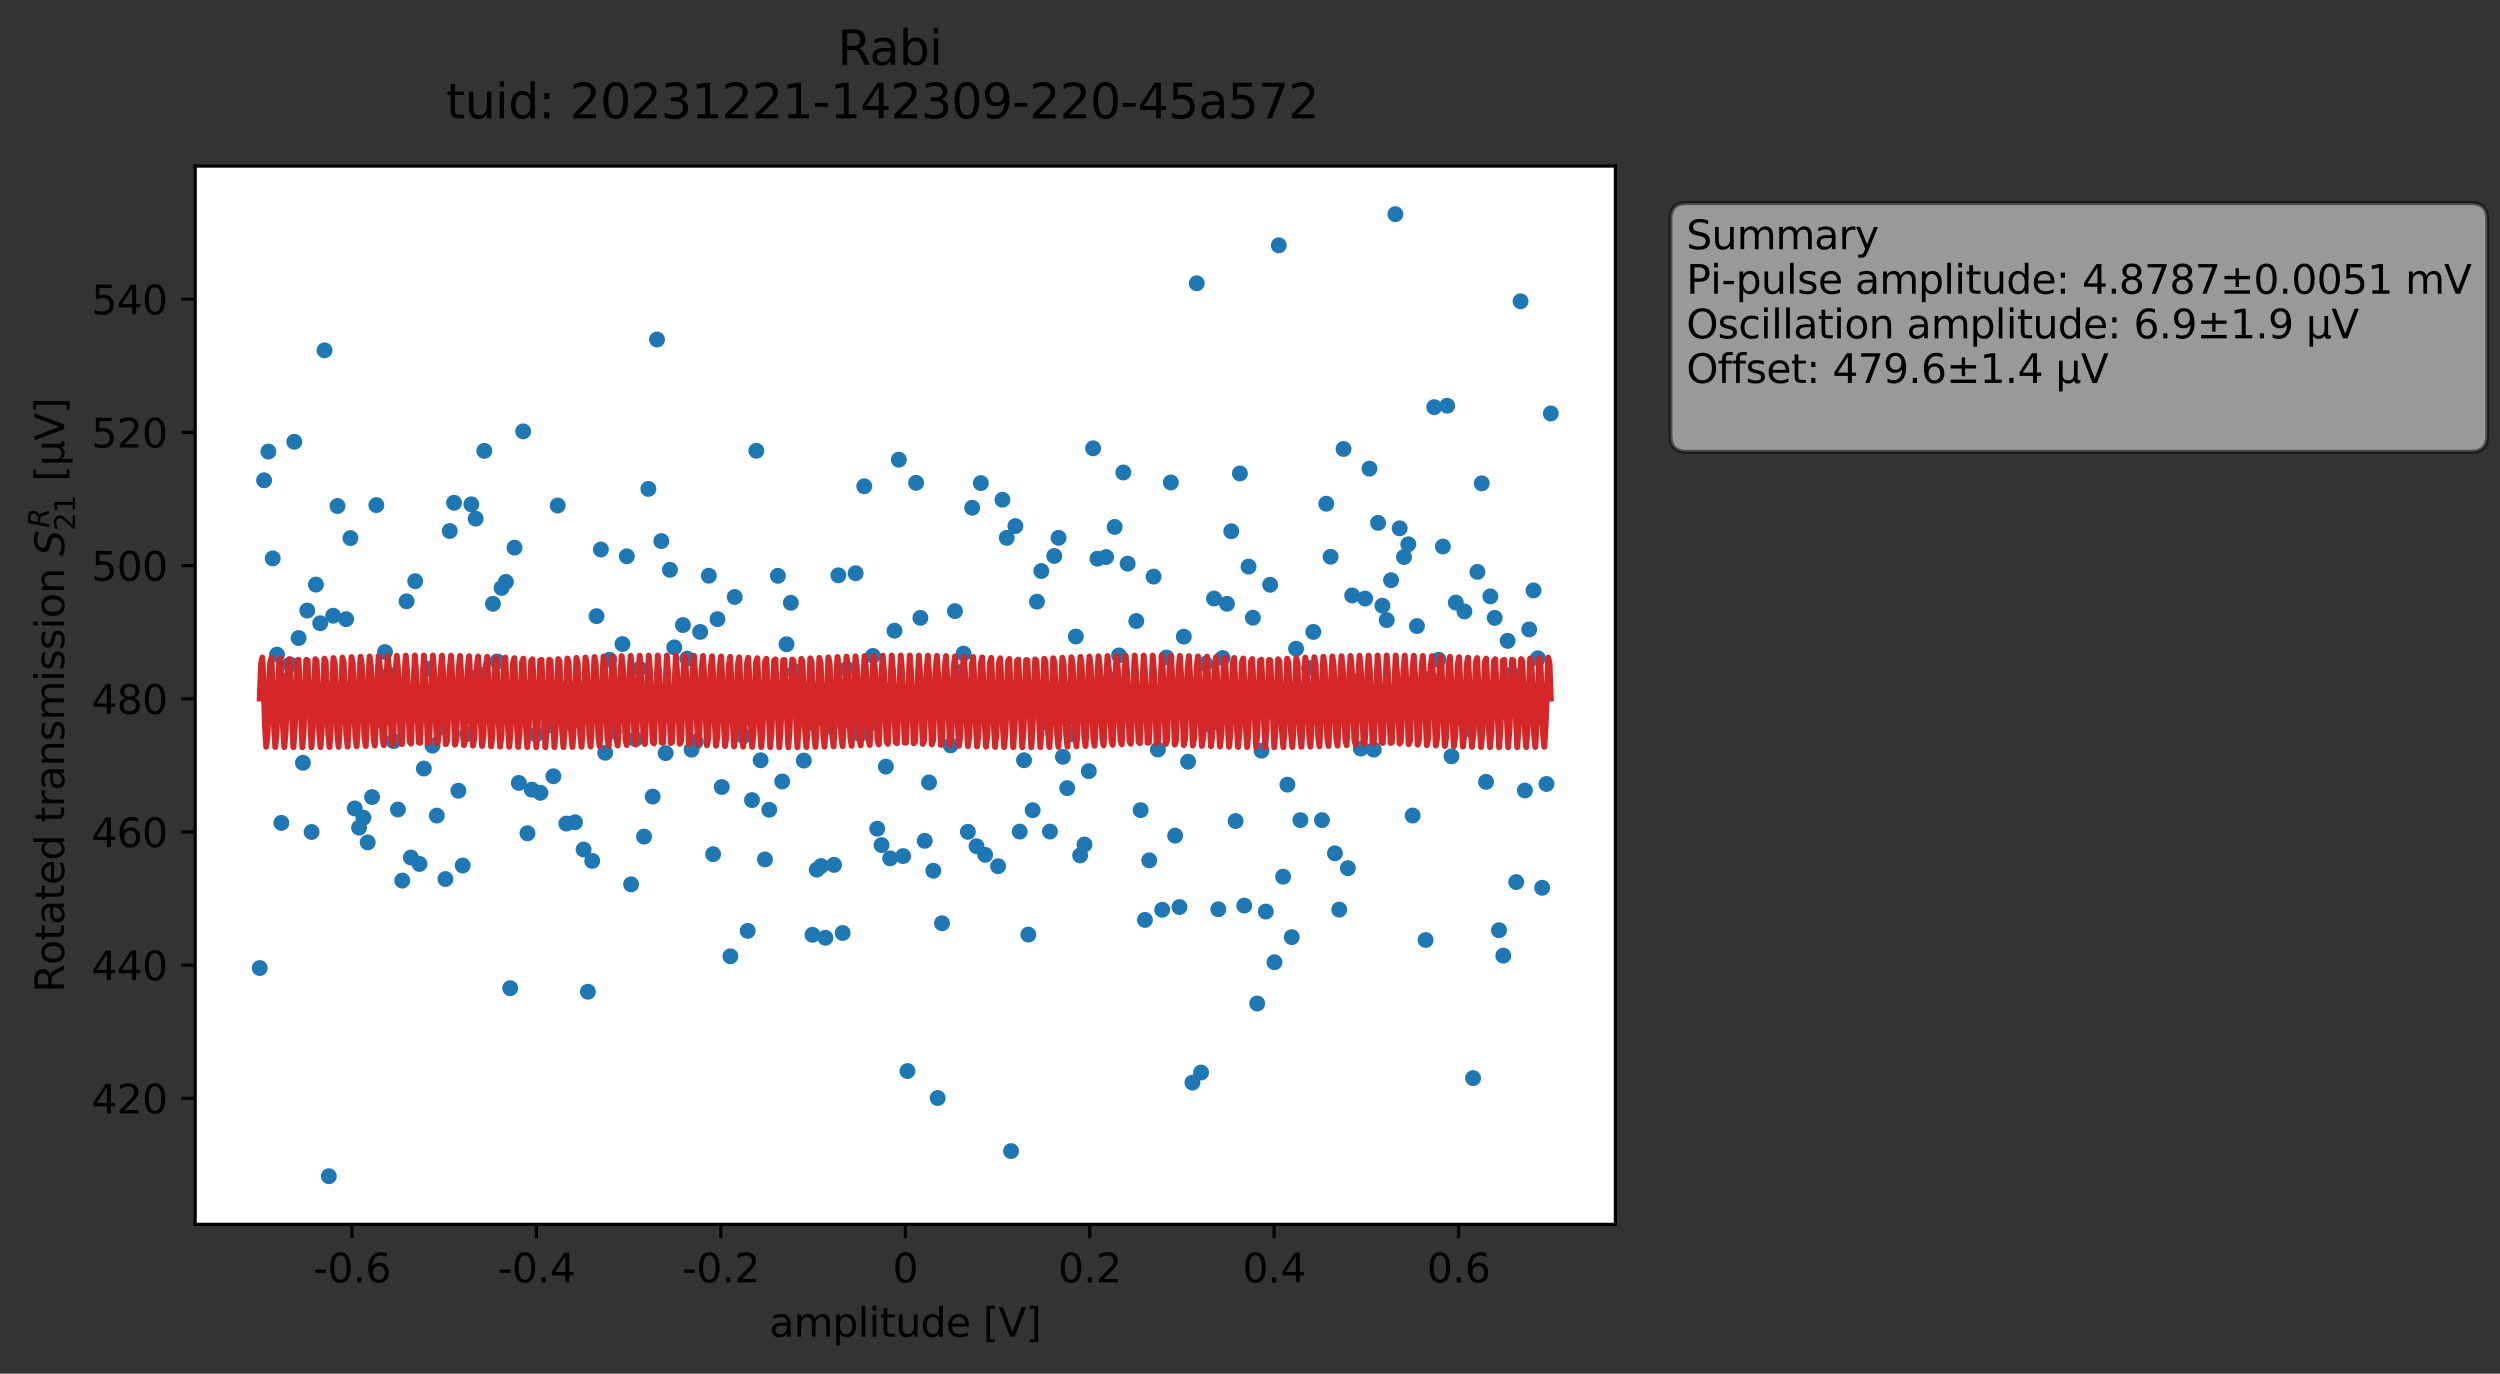 <?xml version="1.0" encoding="utf-8" standalone="no"?>
<!DOCTYPE svg PUBLIC "-//W3C//DTD SVG 1.1//EN"
  "http://www.w3.org/Graphics/SVG/1.1/DTD/svg11.dtd">
<svg xmlns:xlink="http://www.w3.org/1999/xlink" width="628.663pt" height="345.428pt" viewBox="0 0 628.663 345.428" xmlns="http://www.w3.org/2000/svg" version="1.1">
 <rect x="0" y="0" width="628.663" height="345.428" fill="#333333" stroke="none"/>
 <defs>
  <style type="text/css">*{stroke-linejoin: round; stroke-linecap: butt}</style>
 </defs>
 <g id="figure_1">
  <g id="patch_1">
   <path d="M 0 345.428 
L 628.663 345.428 
L 628.663 -0 
L 0 -0 
L 0 345.428 
z
" style="fill: none; opacity: 0"/>
  </g>
  <g id="axes_1">
   <g id="patch_2">
    <path d="M 49.087 307.872 
L 406.207 307.872 
L 406.207 41.76 
L 49.087 41.76 
z
" style="fill: #ffffff"/>
   </g>
   <g id="matplotlib.axis_1">
    <g id="xtick_1">
     <g id="line2d_1">
      <defs>
       <path id="me1bf7983ba" d="M 0 0 
L 0 3.5 
" style="stroke: #000000; stroke-width: 0.8"/>
      </defs>
      <g>
       <use xlink:href="#me1bf7983ba" x="88.51" y="307.872" style="stroke: #000000; stroke-width: 0.8"/>
      </g>
     </g>
     <g id="text_1">
      <!-- -0.6 -->
      <g transform="translate(78.754 322.47) scale(0.1 -0.1)">
       <defs>
        <path id="DejaVuSans-2d" d="M 313 2009 
L 1997 2009 
L 1997 1497 
L 313 1497 
L 313 2009 
z
" transform="scale(0.016)"/>
        <path id="DejaVuSans-30" d="M 2034 4250 
Q 1547 4250 1301 3770 
Q 1056 3291 1056 2328 
Q 1056 1369 1301 889 
Q 1547 409 2034 409 
Q 2525 409 2770 889 
Q 3016 1369 3016 2328 
Q 3016 3291 2770 3770 
Q 2525 4250 2034 4250 
z
M 2034 4750 
Q 2819 4750 3233 4129 
Q 3647 3509 3647 2328 
Q 3647 1150 3233 529 
Q 2819 -91 2034 -91 
Q 1250 -91 836 529 
Q 422 1150 422 2328 
Q 422 3509 836 4129 
Q 1250 4750 2034 4750 
z
" transform="scale(0.016)"/>
        <path id="DejaVuSans-2e" d="M 684 794 
L 1344 794 
L 1344 0 
L 684 0 
L 684 794 
z
" transform="scale(0.016)"/>
        <path id="DejaVuSans-36" d="M 2113 2584 
Q 1688 2584 1439 2293 
Q 1191 2003 1191 1497 
Q 1191 994 1439 701 
Q 1688 409 2113 409 
Q 2538 409 2786 701 
Q 3034 994 3034 1497 
Q 3034 2003 2786 2293 
Q 2538 2584 2113 2584 
z
M 3366 4563 
L 3366 3988 
Q 3128 4100 2886 4159 
Q 2644 4219 2406 4219 
Q 1781 4219 1451 3797 
Q 1122 3375 1075 2522 
Q 1259 2794 1537 2939 
Q 1816 3084 2150 3084 
Q 2853 3084 3261 2657 
Q 3669 2231 3669 1497 
Q 3669 778 3244 343 
Q 2819 -91 2113 -91 
Q 1303 -91 875 529 
Q 447 1150 447 2328 
Q 447 3434 972 4092 
Q 1497 4750 2381 4750 
Q 2619 4750 2861 4703 
Q 3103 4656 3366 4563 
z
" transform="scale(0.016)"/>
       </defs>
       <use xlink:href="#DejaVuSans-2d"/>
       <use xlink:href="#DejaVuSans-30" x="36.084"/>
       <use xlink:href="#DejaVuSans-2e" x="99.707"/>
       <use xlink:href="#DejaVuSans-36" x="131.494"/>
      </g>
     </g>
    </g>
    <g id="xtick_2">
     <g id="line2d_2">
      <g>
       <use xlink:href="#me1bf7983ba" x="134.889" y="307.872" style="stroke: #000000; stroke-width: 0.8"/>
      </g>
     </g>
     <g id="text_2">
      <!-- -0.4 -->
      <g transform="translate(125.134 322.47) scale(0.1 -0.1)">
       <defs>
        <path id="DejaVuSans-34" d="M 2419 4116 
L 825 1625 
L 2419 1625 
L 2419 4116 
z
M 2253 4666 
L 3047 4666 
L 3047 1625 
L 3713 1625 
L 3713 1100 
L 3047 1100 
L 3047 0 
L 2419 0 
L 2419 1100 
L 313 1100 
L 313 1709 
L 2253 4666 
z
" transform="scale(0.016)"/>
       </defs>
       <use xlink:href="#DejaVuSans-2d"/>
       <use xlink:href="#DejaVuSans-30" x="36.084"/>
       <use xlink:href="#DejaVuSans-2e" x="99.707"/>
       <use xlink:href="#DejaVuSans-34" x="131.494"/>
      </g>
     </g>
    </g>
    <g id="xtick_3">
     <g id="line2d_3">
      <g>
       <use xlink:href="#me1bf7983ba" x="181.268" y="307.872" style="stroke: #000000; stroke-width: 0.8"/>
      </g>
     </g>
     <g id="text_3">
      <!-- -0.2 -->
      <g transform="translate(171.513 322.47) scale(0.1 -0.1)">
       <defs>
        <path id="DejaVuSans-32" d="M 1228 531 
L 3431 531 
L 3431 0 
L 469 0 
L 469 531 
Q 828 903 1448 1529 
Q 2069 2156 2228 2338 
Q 2531 2678 2651 2914 
Q 2772 3150 2772 3378 
Q 2772 3750 2511 3984 
Q 2250 4219 1831 4219 
Q 1534 4219 1204 4116 
Q 875 4013 500 3803 
L 500 4441 
Q 881 4594 1212 4672 
Q 1544 4750 1819 4750 
Q 2544 4750 2975 4387 
Q 3406 4025 3406 3419 
Q 3406 3131 3298 2873 
Q 3191 2616 2906 2266 
Q 2828 2175 2409 1742 
Q 1991 1309 1228 531 
z
" transform="scale(0.016)"/>
       </defs>
       <use xlink:href="#DejaVuSans-2d"/>
       <use xlink:href="#DejaVuSans-30" x="36.084"/>
       <use xlink:href="#DejaVuSans-2e" x="99.707"/>
       <use xlink:href="#DejaVuSans-32" x="131.494"/>
      </g>
     </g>
    </g>
    <g id="xtick_4">
     <g id="line2d_4">
      <g>
       <use xlink:href="#me1bf7983ba" x="227.648" y="307.872" style="stroke: #000000; stroke-width: 0.8"/>
      </g>
     </g>
     <g id="text_4">
      <!-- 0 -->
      <g transform="translate(224.466 322.47) scale(0.1 -0.1)">
       <use xlink:href="#DejaVuSans-30"/>
      </g>
     </g>
    </g>
    <g id="xtick_5">
     <g id="line2d_5">
      <g>
       <use xlink:href="#me1bf7983ba" x="274.027" y="307.872" style="stroke: #000000; stroke-width: 0.8"/>
      </g>
     </g>
     <g id="text_5">
      <!-- 0.2 -->
      <g transform="translate(266.075 322.47) scale(0.1 -0.1)">
       <use xlink:href="#DejaVuSans-30"/>
       <use xlink:href="#DejaVuSans-2e" x="63.623"/>
       <use xlink:href="#DejaVuSans-32" x="95.41"/>
      </g>
     </g>
    </g>
    <g id="xtick_6">
     <g id="line2d_6">
      <g>
       <use xlink:href="#me1bf7983ba" x="320.406" y="307.872" style="stroke: #000000; stroke-width: 0.8"/>
      </g>
     </g>
     <g id="text_6">
      <!-- 0.4 -->
      <g transform="translate(312.454 322.47) scale(0.1 -0.1)">
       <use xlink:href="#DejaVuSans-30"/>
       <use xlink:href="#DejaVuSans-2e" x="63.623"/>
       <use xlink:href="#DejaVuSans-34" x="95.41"/>
      </g>
     </g>
    </g>
    <g id="xtick_7">
     <g id="line2d_7">
      <g>
       <use xlink:href="#me1bf7983ba" x="366.785" y="307.872" style="stroke: #000000; stroke-width: 0.8"/>
      </g>
     </g>
     <g id="text_7">
      <!-- 0.6 -->
      <g transform="translate(358.834 322.47) scale(0.1 -0.1)">
       <use xlink:href="#DejaVuSans-30"/>
       <use xlink:href="#DejaVuSans-2e" x="63.623"/>
       <use xlink:href="#DejaVuSans-36" x="95.41"/>
      </g>
     </g>
    </g>
    <g id="text_8">
     <!-- amplitude [V] -->
     <g transform="translate(193.47 336.149) scale(0.1 -0.1)">
      <defs>
       <path id="DejaVuSans-61" d="M 2194 1759 
Q 1497 1759 1228 1600 
Q 959 1441 959 1056 
Q 959 750 1161 570 
Q 1363 391 1709 391 
Q 2188 391 2477 730 
Q 2766 1069 2766 1631 
L 2766 1759 
L 2194 1759 
z
M 3341 1997 
L 3341 0 
L 2766 0 
L 2766 531 
Q 2569 213 2275 61 
Q 1981 -91 1556 -91 
Q 1019 -91 701 211 
Q 384 513 384 1019 
Q 384 1609 779 1909 
Q 1175 2209 1959 2209 
L 2766 2209 
L 2766 2266 
Q 2766 2663 2505 2880 
Q 2244 3097 1772 3097 
Q 1472 3097 1187 3025 
Q 903 2953 641 2809 
L 641 3341 
Q 956 3463 1253 3523 
Q 1550 3584 1831 3584 
Q 2591 3584 2966 3190 
Q 3341 2797 3341 1997 
z
" transform="scale(0.016)"/>
       <path id="DejaVuSans-6d" d="M 3328 2828 
Q 3544 3216 3844 3400 
Q 4144 3584 4550 3584 
Q 5097 3584 5394 3201 
Q 5691 2819 5691 2113 
L 5691 0 
L 5113 0 
L 5113 2094 
Q 5113 2597 4934 2840 
Q 4756 3084 4391 3084 
Q 3944 3084 3684 2787 
Q 3425 2491 3425 1978 
L 3425 0 
L 2847 0 
L 2847 2094 
Q 2847 2600 2669 2842 
Q 2491 3084 2119 3084 
Q 1678 3084 1418 2786 
Q 1159 2488 1159 1978 
L 1159 0 
L 581 0 
L 581 3500 
L 1159 3500 
L 1159 2956 
Q 1356 3278 1631 3431 
Q 1906 3584 2284 3584 
Q 2666 3584 2933 3390 
Q 3200 3197 3328 2828 
z
" transform="scale(0.016)"/>
       <path id="DejaVuSans-70" d="M 1159 525 
L 1159 -1331 
L 581 -1331 
L 581 3500 
L 1159 3500 
L 1159 2969 
Q 1341 3281 1617 3432 
Q 1894 3584 2278 3584 
Q 2916 3584 3314 3078 
Q 3713 2572 3713 1747 
Q 3713 922 3314 415 
Q 2916 -91 2278 -91 
Q 1894 -91 1617 61 
Q 1341 213 1159 525 
z
M 3116 1747 
Q 3116 2381 2855 2742 
Q 2594 3103 2138 3103 
Q 1681 3103 1420 2742 
Q 1159 2381 1159 1747 
Q 1159 1113 1420 752 
Q 1681 391 2138 391 
Q 2594 391 2855 752 
Q 3116 1113 3116 1747 
z
" transform="scale(0.016)"/>
       <path id="DejaVuSans-6c" d="M 603 4863 
L 1178 4863 
L 1178 0 
L 603 0 
L 603 4863 
z
" transform="scale(0.016)"/>
       <path id="DejaVuSans-69" d="M 603 3500 
L 1178 3500 
L 1178 0 
L 603 0 
L 603 3500 
z
M 603 4863 
L 1178 4863 
L 1178 4134 
L 603 4134 
L 603 4863 
z
" transform="scale(0.016)"/>
       <path id="DejaVuSans-74" d="M 1172 4494 
L 1172 3500 
L 2356 3500 
L 2356 3053 
L 1172 3053 
L 1172 1153 
Q 1172 725 1289 603 
Q 1406 481 1766 481 
L 2356 481 
L 2356 0 
L 1766 0 
Q 1100 0 847 248 
Q 594 497 594 1153 
L 594 3053 
L 172 3053 
L 172 3500 
L 594 3500 
L 594 4494 
L 1172 4494 
z
" transform="scale(0.016)"/>
       <path id="DejaVuSans-75" d="M 544 1381 
L 544 3500 
L 1119 3500 
L 1119 1403 
Q 1119 906 1312 657 
Q 1506 409 1894 409 
Q 2359 409 2629 706 
Q 2900 1003 2900 1516 
L 2900 3500 
L 3475 3500 
L 3475 0 
L 2900 0 
L 2900 538 
Q 2691 219 2414 64 
Q 2138 -91 1772 -91 
Q 1169 -91 856 284 
Q 544 659 544 1381 
z
M 1991 3584 
L 1991 3584 
z
" transform="scale(0.016)"/>
       <path id="DejaVuSans-64" d="M 2906 2969 
L 2906 4863 
L 3481 4863 
L 3481 0 
L 2906 0 
L 2906 525 
Q 2725 213 2448 61 
Q 2172 -91 1784 -91 
Q 1150 -91 751 415 
Q 353 922 353 1747 
Q 353 2572 751 3078 
Q 1150 3584 1784 3584 
Q 2172 3584 2448 3432 
Q 2725 3281 2906 2969 
z
M 947 1747 
Q 947 1113 1208 752 
Q 1469 391 1925 391 
Q 2381 391 2643 752 
Q 2906 1113 2906 1747 
Q 2906 2381 2643 2742 
Q 2381 3103 1925 3103 
Q 1469 3103 1208 2742 
Q 947 2381 947 1747 
z
" transform="scale(0.016)"/>
       <path id="DejaVuSans-65" d="M 3597 1894 
L 3597 1613 
L 953 1613 
Q 991 1019 1311 708 
Q 1631 397 2203 397 
Q 2534 397 2845 478 
Q 3156 559 3463 722 
L 3463 178 
Q 3153 47 2828 -22 
Q 2503 -91 2169 -91 
Q 1331 -91 842 396 
Q 353 884 353 1716 
Q 353 2575 817 3079 
Q 1281 3584 2069 3584 
Q 2775 3584 3186 3129 
Q 3597 2675 3597 1894 
z
M 3022 2063 
Q 3016 2534 2758 2815 
Q 2500 3097 2075 3097 
Q 1594 3097 1305 2825 
Q 1016 2553 972 2059 
L 3022 2063 
z
" transform="scale(0.016)"/>
       <path id="DejaVuSans-20" transform="scale(0.016)"/>
       <path id="DejaVuSans-5b" d="M 550 4863 
L 1875 4863 
L 1875 4416 
L 1125 4416 
L 1125 -397 
L 1875 -397 
L 1875 -844 
L 550 -844 
L 550 4863 
z
" transform="scale(0.016)"/>
       <path id="DejaVuSans-56" d="M 1831 0 
L 50 4666 
L 709 4666 
L 2188 738 
L 3669 4666 
L 4325 4666 
L 2547 0 
L 1831 0 
z
" transform="scale(0.016)"/>
       <path id="DejaVuSans-5d" d="M 1947 4863 
L 1947 -844 
L 622 -844 
L 622 -397 
L 1369 -397 
L 1369 4416 
L 622 4416 
L 622 4863 
L 1947 4863 
z
" transform="scale(0.016)"/>
      </defs>
      <use xlink:href="#DejaVuSans-61"/>
      <use xlink:href="#DejaVuSans-6d" x="61.279"/>
      <use xlink:href="#DejaVuSans-70" x="158.691"/>
      <use xlink:href="#DejaVuSans-6c" x="222.168"/>
      <use xlink:href="#DejaVuSans-69" x="249.951"/>
      <use xlink:href="#DejaVuSans-74" x="277.734"/>
      <use xlink:href="#DejaVuSans-75" x="316.943"/>
      <use xlink:href="#DejaVuSans-64" x="380.322"/>
      <use xlink:href="#DejaVuSans-65" x="443.799"/>
      <use xlink:href="#DejaVuSans-20" x="505.322"/>
      <use xlink:href="#DejaVuSans-5b" x="537.109"/>
      <use xlink:href="#DejaVuSans-56" x="576.123"/>
      <use xlink:href="#DejaVuSans-5d" x="644.531"/>
     </g>
    </g>
   </g>
   <g id="matplotlib.axis_2">
    <g id="ytick_1">
     <g id="line2d_8">
      <defs>
       <path id="m63bafe10a2" d="M 0 0 
L -3.5 0 
" style="stroke: #000000; stroke-width: 0.8"/>
      </defs>
      <g>
       <use xlink:href="#m63bafe10a2" x="49.087" y="276.184" style="stroke: #000000; stroke-width: 0.8"/>
      </g>
     </g>
     <g id="text_9">
      <!-- 420 -->
      <g transform="translate(23 279.984) scale(0.1 -0.1)">
       <use xlink:href="#DejaVuSans-34"/>
       <use xlink:href="#DejaVuSans-32" x="63.623"/>
       <use xlink:href="#DejaVuSans-30" x="127.246"/>
      </g>
     </g>
    </g>
    <g id="ytick_2">
     <g id="line2d_9">
      <g>
       <use xlink:href="#m63bafe10a2" x="49.087" y="242.695" style="stroke: #000000; stroke-width: 0.8"/>
      </g>
     </g>
     <g id="text_10">
      <!-- 440 -->
      <g transform="translate(23 246.494) scale(0.1 -0.1)">
       <use xlink:href="#DejaVuSans-34"/>
       <use xlink:href="#DejaVuSans-34" x="63.623"/>
       <use xlink:href="#DejaVuSans-30" x="127.246"/>
      </g>
     </g>
    </g>
    <g id="ytick_3">
     <g id="line2d_10">
      <g>
       <use xlink:href="#m63bafe10a2" x="49.087" y="209.206" style="stroke: #000000; stroke-width: 0.8"/>
      </g>
     </g>
     <g id="text_11">
      <!-- 460 -->
      <g transform="translate(23 213.005) scale(0.1 -0.1)">
       <use xlink:href="#DejaVuSans-34"/>
       <use xlink:href="#DejaVuSans-36" x="63.623"/>
       <use xlink:href="#DejaVuSans-30" x="127.246"/>
      </g>
     </g>
    </g>
    <g id="ytick_4">
     <g id="line2d_11">
      <g>
       <use xlink:href="#m63bafe10a2" x="49.087" y="175.717" style="stroke: #000000; stroke-width: 0.8"/>
      </g>
     </g>
     <g id="text_12">
      <!-- 480 -->
      <g transform="translate(23 179.516) scale(0.1 -0.1)">
       <defs>
        <path id="DejaVuSans-38" d="M 2034 2216 
Q 1584 2216 1326 1975 
Q 1069 1734 1069 1313 
Q 1069 891 1326 650 
Q 1584 409 2034 409 
Q 2484 409 2743 651 
Q 3003 894 3003 1313 
Q 3003 1734 2745 1975 
Q 2488 2216 2034 2216 
z
M 1403 2484 
Q 997 2584 770 2862 
Q 544 3141 544 3541 
Q 544 4100 942 4425 
Q 1341 4750 2034 4750 
Q 2731 4750 3128 4425 
Q 3525 4100 3525 3541 
Q 3525 3141 3298 2862 
Q 3072 2584 2669 2484 
Q 3125 2378 3379 2068 
Q 3634 1759 3634 1313 
Q 3634 634 3220 271 
Q 2806 -91 2034 -91 
Q 1263 -91 848 271 
Q 434 634 434 1313 
Q 434 1759 690 2068 
Q 947 2378 1403 2484 
z
M 1172 3481 
Q 1172 3119 1398 2916 
Q 1625 2713 2034 2713 
Q 2441 2713 2670 2916 
Q 2900 3119 2900 3481 
Q 2900 3844 2670 4047 
Q 2441 4250 2034 4250 
Q 1625 4250 1398 4047 
Q 1172 3844 1172 3481 
z
" transform="scale(0.016)"/>
       </defs>
       <use xlink:href="#DejaVuSans-34"/>
       <use xlink:href="#DejaVuSans-38" x="63.623"/>
       <use xlink:href="#DejaVuSans-30" x="127.246"/>
      </g>
     </g>
    </g>
    <g id="ytick_5">
     <g id="line2d_12">
      <g>
       <use xlink:href="#m63bafe10a2" x="49.087" y="142.227" style="stroke: #000000; stroke-width: 0.8"/>
      </g>
     </g>
     <g id="text_13">
      <!-- 500 -->
      <g transform="translate(23 146.026) scale(0.1 -0.1)">
       <defs>
        <path id="DejaVuSans-35" d="M 691 4666 
L 3169 4666 
L 3169 4134 
L 1269 4134 
L 1269 2991 
Q 1406 3038 1543 3061 
Q 1681 3084 1819 3084 
Q 2600 3084 3056 2656 
Q 3513 2228 3513 1497 
Q 3513 744 3044 326 
Q 2575 -91 1722 -91 
Q 1428 -91 1123 -41 
Q 819 9 494 109 
L 494 744 
Q 775 591 1075 516 
Q 1375 441 1709 441 
Q 2250 441 2565 725 
Q 2881 1009 2881 1497 
Q 2881 1984 2565 2268 
Q 2250 2553 1709 2553 
Q 1456 2553 1204 2497 
Q 953 2441 691 2322 
L 691 4666 
z
" transform="scale(0.016)"/>
       </defs>
       <use xlink:href="#DejaVuSans-35"/>
       <use xlink:href="#DejaVuSans-30" x="63.623"/>
       <use xlink:href="#DejaVuSans-30" x="127.246"/>
      </g>
     </g>
    </g>
    <g id="ytick_6">
     <g id="line2d_13">
      <g>
       <use xlink:href="#m63bafe10a2" x="49.087" y="108.738" style="stroke: #000000; stroke-width: 0.8"/>
      </g>
     </g>
     <g id="text_14">
      <!-- 520 -->
      <g transform="translate(23 112.537) scale(0.1 -0.1)">
       <use xlink:href="#DejaVuSans-35"/>
       <use xlink:href="#DejaVuSans-32" x="63.623"/>
       <use xlink:href="#DejaVuSans-30" x="127.246"/>
      </g>
     </g>
    </g>
    <g id="ytick_7">
     <g id="line2d_14">
      <g>
       <use xlink:href="#m63bafe10a2" x="49.087" y="75.249" style="stroke: #000000; stroke-width: 0.8"/>
      </g>
     </g>
     <g id="text_15">
      <!-- 540 -->
      <g transform="translate(23 79.048) scale(0.1 -0.1)">
       <use xlink:href="#DejaVuSans-35"/>
       <use xlink:href="#DejaVuSans-34" x="63.623"/>
       <use xlink:href="#DejaVuSans-30" x="127.246"/>
      </g>
     </g>
    </g>
    <g id="text_16">
     <!-- Rotated transmission $S_{21}^R$ [μV] -->
     <g transform="translate(16.2 249.566) rotate(-90) scale(0.1 -0.1)">
      <defs>
       <path id="DejaVuSans-52" d="M 2841 2188 
Q 3044 2119 3236 1894 
Q 3428 1669 3622 1275 
L 4263 0 
L 3584 0 
L 2988 1197 
Q 2756 1666 2539 1819 
Q 2322 1972 1947 1972 
L 1259 1972 
L 1259 0 
L 628 0 
L 628 4666 
L 2053 4666 
Q 2853 4666 3247 4331 
Q 3641 3997 3641 3322 
Q 3641 2881 3436 2590 
Q 3231 2300 2841 2188 
z
M 1259 4147 
L 1259 2491 
L 2053 2491 
Q 2509 2491 2742 2702 
Q 2975 2913 2975 3322 
Q 2975 3731 2742 3939 
Q 2509 4147 2053 4147 
L 1259 4147 
z
" transform="scale(0.016)"/>
       <path id="DejaVuSans-6f" d="M 1959 3097 
Q 1497 3097 1228 2736 
Q 959 2375 959 1747 
Q 959 1119 1226 758 
Q 1494 397 1959 397 
Q 2419 397 2687 759 
Q 2956 1122 2956 1747 
Q 2956 2369 2687 2733 
Q 2419 3097 1959 3097 
z
M 1959 3584 
Q 2709 3584 3137 3096 
Q 3566 2609 3566 1747 
Q 3566 888 3137 398 
Q 2709 -91 1959 -91 
Q 1206 -91 779 398 
Q 353 888 353 1747 
Q 353 2609 779 3096 
Q 1206 3584 1959 3584 
z
" transform="scale(0.016)"/>
       <path id="DejaVuSans-72" d="M 2631 2963 
Q 2534 3019 2420 3045 
Q 2306 3072 2169 3072 
Q 1681 3072 1420 2755 
Q 1159 2438 1159 1844 
L 1159 0 
L 581 0 
L 581 3500 
L 1159 3500 
L 1159 2956 
Q 1341 3275 1631 3429 
Q 1922 3584 2338 3584 
Q 2397 3584 2469 3576 
Q 2541 3569 2628 3553 
L 2631 2963 
z
" transform="scale(0.016)"/>
       <path id="DejaVuSans-6e" d="M 3513 2113 
L 3513 0 
L 2938 0 
L 2938 2094 
Q 2938 2591 2744 2837 
Q 2550 3084 2163 3084 
Q 1697 3084 1428 2787 
Q 1159 2491 1159 1978 
L 1159 0 
L 581 0 
L 581 3500 
L 1159 3500 
L 1159 2956 
Q 1366 3272 1645 3428 
Q 1925 3584 2291 3584 
Q 2894 3584 3203 3211 
Q 3513 2838 3513 2113 
z
" transform="scale(0.016)"/>
       <path id="DejaVuSans-73" d="M 2834 3397 
L 2834 2853 
Q 2591 2978 2328 3040 
Q 2066 3103 1784 3103 
Q 1356 3103 1142 2972 
Q 928 2841 928 2578 
Q 928 2378 1081 2264 
Q 1234 2150 1697 2047 
L 1894 2003 
Q 2506 1872 2764 1633 
Q 3022 1394 3022 966 
Q 3022 478 2636 193 
Q 2250 -91 1575 -91 
Q 1294 -91 989 -36 
Q 684 19 347 128 
L 347 722 
Q 666 556 975 473 
Q 1284 391 1588 391 
Q 1994 391 2212 530 
Q 2431 669 2431 922 
Q 2431 1156 2273 1281 
Q 2116 1406 1581 1522 
L 1381 1569 
Q 847 1681 609 1914 
Q 372 2147 372 2553 
Q 372 3047 722 3315 
Q 1072 3584 1716 3584 
Q 2034 3584 2315 3537 
Q 2597 3491 2834 3397 
z
" transform="scale(0.016)"/>
       <path id="DejaVuSans-Oblique-53" d="M 3859 4513 
L 3738 3897 
Q 3422 4066 3111 4152 
Q 2800 4238 2509 4238 
Q 1944 4238 1609 3991 
Q 1275 3744 1275 3334 
Q 1275 3109 1398 2989 
Q 1522 2869 2034 2731 
L 2413 2638 
Q 3053 2472 3303 2217 
Q 3553 1963 3553 1503 
Q 3553 797 2998 353 
Q 2444 -91 1538 -91 
Q 1166 -91 791 -17 
Q 416 56 38 206 
L 166 856 
Q 513 641 861 531 
Q 1209 422 1556 422 
Q 2147 422 2503 684 
Q 2859 947 2859 1369 
Q 2859 1650 2717 1795 
Q 2575 1941 2106 2059 
L 1728 2156 
Q 1081 2325 845 2545 
Q 609 2766 609 3163 
Q 609 3859 1145 4304 
Q 1681 4750 2541 4750 
Q 2875 4750 3203 4690 
Q 3531 4631 3859 4513 
z
" transform="scale(0.016)"/>
       <path id="DejaVuSans-Oblique-52" d="M 1613 4147 
L 1294 2491 
L 2106 2491 
Q 2584 2491 2879 2755 
Q 3175 3019 3175 3444 
Q 3175 3784 2976 3965 
Q 2778 4147 2406 4147 
L 1613 4147 
z
M 2772 2241 
Q 2972 2194 3105 2009 
Q 3238 1825 3413 1275 
L 3809 0 
L 3144 0 
L 2778 1197 
Q 2638 1659 2453 1815 
Q 2269 1972 1888 1972 
L 1191 1972 
L 806 0 
L 172 0 
L 1081 4666 
L 2503 4666 
Q 3150 4666 3495 4373 
Q 3841 4081 3841 3531 
Q 3841 3044 3547 2687 
Q 3253 2331 2772 2241 
z
" transform="scale(0.016)"/>
       <path id="DejaVuSans-31" d="M 794 531 
L 1825 531 
L 1825 4091 
L 703 3866 
L 703 4441 
L 1819 4666 
L 2450 4666 
L 2450 531 
L 3481 531 
L 3481 0 
L 794 0 
L 794 531 
z
" transform="scale(0.016)"/>
       <path id="DejaVuSans-3bc" d="M 544 -1331 
L 544 3500 
L 1119 3500 
L 1119 1325 
Q 1119 872 1334 640 
Q 1550 409 1972 409 
Q 2434 409 2667 671 
Q 2900 934 2900 1459 
L 2900 3500 
L 3475 3500 
L 3475 806 
Q 3475 619 3529 530 
Q 3584 441 3700 441 
Q 3728 441 3778 458 
Q 3828 475 3916 513 
L 3916 50 
Q 3788 -22 3673 -56 
Q 3559 -91 3450 -91 
Q 3234 -91 3106 31 
Q 2978 153 2931 403 
Q 2775 156 2548 32 
Q 2322 -91 2016 -91 
Q 1697 -91 1473 31 
Q 1250 153 1119 397 
L 1119 -1331 
L 544 -1331 
z
" transform="scale(0.016)"/>
      </defs>
      <use xlink:href="#DejaVuSans-52" transform="translate(0 0.684)"/>
      <use xlink:href="#DejaVuSans-6f" transform="translate(69.482 0.684)"/>
      <use xlink:href="#DejaVuSans-74" transform="translate(130.664 0.684)"/>
      <use xlink:href="#DejaVuSans-61" transform="translate(169.873 0.684)"/>
      <use xlink:href="#DejaVuSans-74" transform="translate(231.152 0.684)"/>
      <use xlink:href="#DejaVuSans-65" transform="translate(270.361 0.684)"/>
      <use xlink:href="#DejaVuSans-64" transform="translate(331.885 0.684)"/>
      <use xlink:href="#DejaVuSans-20" transform="translate(395.361 0.684)"/>
      <use xlink:href="#DejaVuSans-74" transform="translate(427.148 0.684)"/>
      <use xlink:href="#DejaVuSans-72" transform="translate(466.357 0.684)"/>
      <use xlink:href="#DejaVuSans-61" transform="translate(507.471 0.684)"/>
      <use xlink:href="#DejaVuSans-6e" transform="translate(568.75 0.684)"/>
      <use xlink:href="#DejaVuSans-73" transform="translate(632.129 0.684)"/>
      <use xlink:href="#DejaVuSans-6d" transform="translate(684.229 0.684)"/>
      <use xlink:href="#DejaVuSans-69" transform="translate(781.641 0.684)"/>
      <use xlink:href="#DejaVuSans-73" transform="translate(809.424 0.684)"/>
      <use xlink:href="#DejaVuSans-73" transform="translate(861.523 0.684)"/>
      <use xlink:href="#DejaVuSans-69" transform="translate(913.623 0.684)"/>
      <use xlink:href="#DejaVuSans-6f" transform="translate(941.406 0.684)"/>
      <use xlink:href="#DejaVuSans-6e" transform="translate(1002.588 0.684)"/>
      <use xlink:href="#DejaVuSans-20" transform="translate(1065.967 0.684)"/>
      <use xlink:href="#DejaVuSans-Oblique-53" transform="translate(1097.754 0.684)"/>
      <use xlink:href="#DejaVuSans-Oblique-52" transform="translate(1168.431 38.966) scale(0.7)"/>
      <use xlink:href="#DejaVuSans-32" transform="translate(1161.23 -26.659) scale(0.7)"/>
      <use xlink:href="#DejaVuSans-31" transform="translate(1205.767 -26.659) scale(0.7)"/>
      <use xlink:href="#DejaVuSans-20" transform="translate(1253.037 0.684)"/>
      <use xlink:href="#DejaVuSans-5b" transform="translate(1284.824 0.684)"/>
      <use xlink:href="#DejaVuSans-3bc" transform="translate(1323.838 0.684)"/>
      <use xlink:href="#DejaVuSans-56" transform="translate(1387.461 0.684)"/>
      <use xlink:href="#DejaVuSans-5d" transform="translate(1455.869 0.684)"/>
     </g>
    </g>
   </g>
   <g id="line2d_15">
    <defs>
     <path id="m7a511fd94e" d="M 0 1.5 
C 0.398 1.5 0.779 1.342 1.061 1.061 
C 1.342 0.779 1.5 0.398 1.5 0 
C 1.5 -0.398 1.342 -0.779 1.061 -1.061 
C 0.779 -1.342 0.398 -1.5 0 -1.5 
C -0.398 -1.5 -0.779 -1.342 -1.061 -1.061 
C -1.342 -0.779 -1.5 -0.398 -1.5 0 
C -1.5 0.398 -1.342 0.779 -1.061 1.061 
C -0.779 1.342 -0.398 1.5 0 1.5 
z
" style="stroke: #1f77b4"/>
    </defs>
    <g clip-path="url(#p9e338905d6)">
     <use xlink:href="#m7a511fd94e" x="65.32" y="243.43" style="fill: #1f77b4; stroke: #1f77b4"/>
     <use xlink:href="#m7a511fd94e" x="66.406" y="120.781" style="fill: #1f77b4; stroke: #1f77b4"/>
     <use xlink:href="#m7a511fd94e" x="67.492" y="113.553" style="fill: #1f77b4; stroke: #1f77b4"/>
     <use xlink:href="#m7a511fd94e" x="68.578" y="140.425" style="fill: #1f77b4; stroke: #1f77b4"/>
     <use xlink:href="#m7a511fd94e" x="69.663" y="164.608" style="fill: #1f77b4; stroke: #1f77b4"/>
     <use xlink:href="#m7a511fd94e" x="70.749" y="206.932" style="fill: #1f77b4; stroke: #1f77b4"/>
     <use xlink:href="#m7a511fd94e" x="71.835" y="171.151" style="fill: #1f77b4; stroke: #1f77b4"/>
     <use xlink:href="#m7a511fd94e" x="72.921" y="167.098" style="fill: #1f77b4; stroke: #1f77b4"/>
     <use xlink:href="#m7a511fd94e" x="74.007" y="111.091" style="fill: #1f77b4; stroke: #1f77b4"/>
     <use xlink:href="#m7a511fd94e" x="75.092" y="160.444" style="fill: #1f77b4; stroke: #1f77b4"/>
     <use xlink:href="#m7a511fd94e" x="76.178" y="191.82" style="fill: #1f77b4; stroke: #1f77b4"/>
     <use xlink:href="#m7a511fd94e" x="77.264" y="153.534" style="fill: #1f77b4; stroke: #1f77b4"/>
     <use xlink:href="#m7a511fd94e" x="78.35" y="209.21" style="fill: #1f77b4; stroke: #1f77b4"/>
     <use xlink:href="#m7a511fd94e" x="79.436" y="147.007" style="fill: #1f77b4; stroke: #1f77b4"/>
     <use xlink:href="#m7a511fd94e" x="80.521" y="156.723" style="fill: #1f77b4; stroke: #1f77b4"/>
     <use xlink:href="#m7a511fd94e" x="81.607" y="88.101" style="fill: #1f77b4; stroke: #1f77b4"/>
     <use xlink:href="#m7a511fd94e" x="82.693" y="295.776" style="fill: #1f77b4; stroke: #1f77b4"/>
     <use xlink:href="#m7a511fd94e" x="83.779" y="154.831" style="fill: #1f77b4; stroke: #1f77b4"/>
     <use xlink:href="#m7a511fd94e" x="84.865" y="127.243" style="fill: #1f77b4; stroke: #1f77b4"/>
     <use xlink:href="#m7a511fd94e" x="85.95" y="176.055" style="fill: #1f77b4; stroke: #1f77b4"/>
     <use xlink:href="#m7a511fd94e" x="87.036" y="155.698" style="fill: #1f77b4; stroke: #1f77b4"/>
     <use xlink:href="#m7a511fd94e" x="88.122" y="135.309" style="fill: #1f77b4; stroke: #1f77b4"/>
     <use xlink:href="#m7a511fd94e" x="89.208" y="203.291" style="fill: #1f77b4; stroke: #1f77b4"/>
     <use xlink:href="#m7a511fd94e" x="90.294" y="208.129" style="fill: #1f77b4; stroke: #1f77b4"/>
     <use xlink:href="#m7a511fd94e" x="91.379" y="205.633" style="fill: #1f77b4; stroke: #1f77b4"/>
     <use xlink:href="#m7a511fd94e" x="92.465" y="211.827" style="fill: #1f77b4; stroke: #1f77b4"/>
     <use xlink:href="#m7a511fd94e" x="93.551" y="200.436" style="fill: #1f77b4; stroke: #1f77b4"/>
     <use xlink:href="#m7a511fd94e" x="94.637" y="127.013" style="fill: #1f77b4; stroke: #1f77b4"/>
     <use xlink:href="#m7a511fd94e" x="95.723" y="181.083" style="fill: #1f77b4; stroke: #1f77b4"/>
     <use xlink:href="#m7a511fd94e" x="96.808" y="163.969" style="fill: #1f77b4; stroke: #1f77b4"/>
     <use xlink:href="#m7a511fd94e" x="97.894" y="169.588" style="fill: #1f77b4; stroke: #1f77b4"/>
     <use xlink:href="#m7a511fd94e" x="98.98" y="186.361" style="fill: #1f77b4; stroke: #1f77b4"/>
     <use xlink:href="#m7a511fd94e" x="100.066" y="203.563" style="fill: #1f77b4; stroke: #1f77b4"/>
     <use xlink:href="#m7a511fd94e" x="101.152" y="221.435" style="fill: #1f77b4; stroke: #1f77b4"/>
     <use xlink:href="#m7a511fd94e" x="102.237" y="151.206" style="fill: #1f77b4; stroke: #1f77b4"/>
     <use xlink:href="#m7a511fd94e" x="103.323" y="215.63" style="fill: #1f77b4; stroke: #1f77b4"/>
     <use xlink:href="#m7a511fd94e" x="104.409" y="146.155" style="fill: #1f77b4; stroke: #1f77b4"/>
     <use xlink:href="#m7a511fd94e" x="105.495" y="217.252" style="fill: #1f77b4; stroke: #1f77b4"/>
     <use xlink:href="#m7a511fd94e" x="106.581" y="193.265" style="fill: #1f77b4; stroke: #1f77b4"/>
     <use xlink:href="#m7a511fd94e" x="107.666" y="168.189" style="fill: #1f77b4; stroke: #1f77b4"/>
     <use xlink:href="#m7a511fd94e" x="108.752" y="187.492" style="fill: #1f77b4; stroke: #1f77b4"/>
     <use xlink:href="#m7a511fd94e" x="109.838" y="205.097" style="fill: #1f77b4; stroke: #1f77b4"/>
     <use xlink:href="#m7a511fd94e" x="110.924" y="182.975" style="fill: #1f77b4; stroke: #1f77b4"/>
     <use xlink:href="#m7a511fd94e" x="112.01" y="221.046" style="fill: #1f77b4; stroke: #1f77b4"/>
     <use xlink:href="#m7a511fd94e" x="113.095" y="133.525" style="fill: #1f77b4; stroke: #1f77b4"/>
     <use xlink:href="#m7a511fd94e" x="114.181" y="126.433" style="fill: #1f77b4; stroke: #1f77b4"/>
     <use xlink:href="#m7a511fd94e" x="115.267" y="198.844" style="fill: #1f77b4; stroke: #1f77b4"/>
     <use xlink:href="#m7a511fd94e" x="116.353" y="217.654" style="fill: #1f77b4; stroke: #1f77b4"/>
     <use xlink:href="#m7a511fd94e" x="117.439" y="184.612" style="fill: #1f77b4; stroke: #1f77b4"/>
     <use xlink:href="#m7a511fd94e" x="118.524" y="126.827" style="fill: #1f77b4; stroke: #1f77b4"/>
     <use xlink:href="#m7a511fd94e" x="119.61" y="130.429" style="fill: #1f77b4; stroke: #1f77b4"/>
     <use xlink:href="#m7a511fd94e" x="120.696" y="169.554" style="fill: #1f77b4; stroke: #1f77b4"/>
     <use xlink:href="#m7a511fd94e" x="121.782" y="113.381" style="fill: #1f77b4; stroke: #1f77b4"/>
     <use xlink:href="#m7a511fd94e" x="122.868" y="175.927" style="fill: #1f77b4; stroke: #1f77b4"/>
     <use xlink:href="#m7a511fd94e" x="123.953" y="151.827" style="fill: #1f77b4; stroke: #1f77b4"/>
     <use xlink:href="#m7a511fd94e" x="125.039" y="166.334" style="fill: #1f77b4; stroke: #1f77b4"/>
     <use xlink:href="#m7a511fd94e" x="126.125" y="147.852" style="fill: #1f77b4; stroke: #1f77b4"/>
     <use xlink:href="#m7a511fd94e" x="127.211" y="146.33" style="fill: #1f77b4; stroke: #1f77b4"/>
     <use xlink:href="#m7a511fd94e" x="128.297" y="248.493" style="fill: #1f77b4; stroke: #1f77b4"/>
     <use xlink:href="#m7a511fd94e" x="129.382" y="137.707" style="fill: #1f77b4; stroke: #1f77b4"/>
     <use xlink:href="#m7a511fd94e" x="130.468" y="196.882" style="fill: #1f77b4; stroke: #1f77b4"/>
     <use xlink:href="#m7a511fd94e" x="131.554" y="108.474" style="fill: #1f77b4; stroke: #1f77b4"/>
     <use xlink:href="#m7a511fd94e" x="132.64" y="209.542" style="fill: #1f77b4; stroke: #1f77b4"/>
     <use xlink:href="#m7a511fd94e" x="133.726" y="198.567" style="fill: #1f77b4; stroke: #1f77b4"/>
     <use xlink:href="#m7a511fd94e" x="134.812" y="184.712" style="fill: #1f77b4; stroke: #1f77b4"/>
     <use xlink:href="#m7a511fd94e" x="135.897" y="199.367" style="fill: #1f77b4; stroke: #1f77b4"/>
     <use xlink:href="#m7a511fd94e" x="136.983" y="178.169" style="fill: #1f77b4; stroke: #1f77b4"/>
     <use xlink:href="#m7a511fd94e" x="138.069" y="182.41" style="fill: #1f77b4; stroke: #1f77b4"/>
     <use xlink:href="#m7a511fd94e" x="139.155" y="195.202" style="fill: #1f77b4; stroke: #1f77b4"/>
     <use xlink:href="#m7a511fd94e" x="140.241" y="127.126" style="fill: #1f77b4; stroke: #1f77b4"/>
     <use xlink:href="#m7a511fd94e" x="141.326" y="176.218" style="fill: #1f77b4; stroke: #1f77b4"/>
     <use xlink:href="#m7a511fd94e" x="142.412" y="207.103" style="fill: #1f77b4; stroke: #1f77b4"/>
     <use xlink:href="#m7a511fd94e" x="143.498" y="181.794" style="fill: #1f77b4; stroke: #1f77b4"/>
     <use xlink:href="#m7a511fd94e" x="144.584" y="206.768" style="fill: #1f77b4; stroke: #1f77b4"/>
     <use xlink:href="#m7a511fd94e" x="145.67" y="174.892" style="fill: #1f77b4; stroke: #1f77b4"/>
     <use xlink:href="#m7a511fd94e" x="146.755" y="213.622" style="fill: #1f77b4; stroke: #1f77b4"/>
     <use xlink:href="#m7a511fd94e" x="147.841" y="249.393" style="fill: #1f77b4; stroke: #1f77b4"/>
     <use xlink:href="#m7a511fd94e" x="148.927" y="216.486" style="fill: #1f77b4; stroke: #1f77b4"/>
     <use xlink:href="#m7a511fd94e" x="150.013" y="154.943" style="fill: #1f77b4; stroke: #1f77b4"/>
     <use xlink:href="#m7a511fd94e" x="151.099" y="138.181" style="fill: #1f77b4; stroke: #1f77b4"/>
     <use xlink:href="#m7a511fd94e" x="152.184" y="189.288" style="fill: #1f77b4; stroke: #1f77b4"/>
     <use xlink:href="#m7a511fd94e" x="153.27" y="165.903" style="fill: #1f77b4; stroke: #1f77b4"/>
     <use xlink:href="#m7a511fd94e" x="154.356" y="183.945" style="fill: #1f77b4; stroke: #1f77b4"/>
     <use xlink:href="#m7a511fd94e" x="155.442" y="179.635" style="fill: #1f77b4; stroke: #1f77b4"/>
     <use xlink:href="#m7a511fd94e" x="156.528" y="161.953" style="fill: #1f77b4; stroke: #1f77b4"/>
     <use xlink:href="#m7a511fd94e" x="157.613" y="139.89" style="fill: #1f77b4; stroke: #1f77b4"/>
     <use xlink:href="#m7a511fd94e" x="158.699" y="222.374" style="fill: #1f77b4; stroke: #1f77b4"/>
     <use xlink:href="#m7a511fd94e" x="159.785" y="185.856" style="fill: #1f77b4; stroke: #1f77b4"/>
     <use xlink:href="#m7a511fd94e" x="160.871" y="168.157" style="fill: #1f77b4; stroke: #1f77b4"/>
     <use xlink:href="#m7a511fd94e" x="161.957" y="210.38" style="fill: #1f77b4; stroke: #1f77b4"/>
     <use xlink:href="#m7a511fd94e" x="163.042" y="122.944" style="fill: #1f77b4; stroke: #1f77b4"/>
     <use xlink:href="#m7a511fd94e" x="164.128" y="200.319" style="fill: #1f77b4; stroke: #1f77b4"/>
     <use xlink:href="#m7a511fd94e" x="165.214" y="85.372" style="fill: #1f77b4; stroke: #1f77b4"/>
     <use xlink:href="#m7a511fd94e" x="166.3" y="136.059" style="fill: #1f77b4; stroke: #1f77b4"/>
     <use xlink:href="#m7a511fd94e" x="167.386" y="189.384" style="fill: #1f77b4; stroke: #1f77b4"/>
     <use xlink:href="#m7a511fd94e" x="168.471" y="143.287" style="fill: #1f77b4; stroke: #1f77b4"/>
     <use xlink:href="#m7a511fd94e" x="169.557" y="162.793" style="fill: #1f77b4; stroke: #1f77b4"/>
     <use xlink:href="#m7a511fd94e" x="170.643" y="173.731" style="fill: #1f77b4; stroke: #1f77b4"/>
     <use xlink:href="#m7a511fd94e" x="171.729" y="157.173" style="fill: #1f77b4; stroke: #1f77b4"/>
     <use xlink:href="#m7a511fd94e" x="172.815" y="165.635" style="fill: #1f77b4; stroke: #1f77b4"/>
     <use xlink:href="#m7a511fd94e" x="173.9" y="188.526" style="fill: #1f77b4; stroke: #1f77b4"/>
     <use xlink:href="#m7a511fd94e" x="174.986" y="186.494" style="fill: #1f77b4; stroke: #1f77b4"/>
     <use xlink:href="#m7a511fd94e" x="176.072" y="158.906" style="fill: #1f77b4; stroke: #1f77b4"/>
     <use xlink:href="#m7a511fd94e" x="177.158" y="179.259" style="fill: #1f77b4; stroke: #1f77b4"/>
     <use xlink:href="#m7a511fd94e" x="178.244" y="144.775" style="fill: #1f77b4; stroke: #1f77b4"/>
     <use xlink:href="#m7a511fd94e" x="179.329" y="214.796" style="fill: #1f77b4; stroke: #1f77b4"/>
     <use xlink:href="#m7a511fd94e" x="180.415" y="155.692" style="fill: #1f77b4; stroke: #1f77b4"/>
     <use xlink:href="#m7a511fd94e" x="181.501" y="197.908" style="fill: #1f77b4; stroke: #1f77b4"/>
     <use xlink:href="#m7a511fd94e" x="182.587" y="173.603" style="fill: #1f77b4; stroke: #1f77b4"/>
     <use xlink:href="#m7a511fd94e" x="183.673" y="240.477" style="fill: #1f77b4; stroke: #1f77b4"/>
     <use xlink:href="#m7a511fd94e" x="184.758" y="150.119" style="fill: #1f77b4; stroke: #1f77b4"/>
     <use xlink:href="#m7a511fd94e" x="185.844" y="181.79" style="fill: #1f77b4; stroke: #1f77b4"/>
     <use xlink:href="#m7a511fd94e" x="186.93" y="185.126" style="fill: #1f77b4; stroke: #1f77b4"/>
     <use xlink:href="#m7a511fd94e" x="188.016" y="234.082" style="fill: #1f77b4; stroke: #1f77b4"/>
     <use xlink:href="#m7a511fd94e" x="189.102" y="201.197" style="fill: #1f77b4; stroke: #1f77b4"/>
     <use xlink:href="#m7a511fd94e" x="190.187" y="113.353" style="fill: #1f77b4; stroke: #1f77b4"/>
     <use xlink:href="#m7a511fd94e" x="191.273" y="191.185" style="fill: #1f77b4; stroke: #1f77b4"/>
     <use xlink:href="#m7a511fd94e" x="192.359" y="216.12" style="fill: #1f77b4; stroke: #1f77b4"/>
     <use xlink:href="#m7a511fd94e" x="193.445" y="203.623" style="fill: #1f77b4; stroke: #1f77b4"/>
     <use xlink:href="#m7a511fd94e" x="194.531" y="173.712" style="fill: #1f77b4; stroke: #1f77b4"/>
     <use xlink:href="#m7a511fd94e" x="195.616" y="144.796" style="fill: #1f77b4; stroke: #1f77b4"/>
     <use xlink:href="#m7a511fd94e" x="196.702" y="196.512" style="fill: #1f77b4; stroke: #1f77b4"/>
     <use xlink:href="#m7a511fd94e" x="197.788" y="162.008" style="fill: #1f77b4; stroke: #1f77b4"/>
     <use xlink:href="#m7a511fd94e" x="198.874" y="151.587" style="fill: #1f77b4; stroke: #1f77b4"/>
     <use xlink:href="#m7a511fd94e" x="199.96" y="168.885" style="fill: #1f77b4; stroke: #1f77b4"/>
     <use xlink:href="#m7a511fd94e" x="201.045" y="172.804" style="fill: #1f77b4; stroke: #1f77b4"/>
     <use xlink:href="#m7a511fd94e" x="202.131" y="191.25" style="fill: #1f77b4; stroke: #1f77b4"/>
     <use xlink:href="#m7a511fd94e" x="203.217" y="181.794" style="fill: #1f77b4; stroke: #1f77b4"/>
     <use xlink:href="#m7a511fd94e" x="204.303" y="235.071" style="fill: #1f77b4; stroke: #1f77b4"/>
     <use xlink:href="#m7a511fd94e" x="205.389" y="218.695" style="fill: #1f77b4; stroke: #1f77b4"/>
     <use xlink:href="#m7a511fd94e" x="206.474" y="217.772" style="fill: #1f77b4; stroke: #1f77b4"/>
     <use xlink:href="#m7a511fd94e" x="207.56" y="235.814" style="fill: #1f77b4; stroke: #1f77b4"/>
     <use xlink:href="#m7a511fd94e" x="208.646" y="182.692" style="fill: #1f77b4; stroke: #1f77b4"/>
     <use xlink:href="#m7a511fd94e" x="209.732" y="217.488" style="fill: #1f77b4; stroke: #1f77b4"/>
     <use xlink:href="#m7a511fd94e" x="210.818" y="144.668" style="fill: #1f77b4; stroke: #1f77b4"/>
     <use xlink:href="#m7a511fd94e" x="211.903" y="234.61" style="fill: #1f77b4; stroke: #1f77b4"/>
     <use xlink:href="#m7a511fd94e" x="212.989" y="168.206" style="fill: #1f77b4; stroke: #1f77b4"/>
     <use xlink:href="#m7a511fd94e" x="214.075" y="181.487" style="fill: #1f77b4; stroke: #1f77b4"/>
     <use xlink:href="#m7a511fd94e" x="215.161" y="144.143" style="fill: #1f77b4; stroke: #1f77b4"/>
     <use xlink:href="#m7a511fd94e" x="216.247" y="184.602" style="fill: #1f77b4; stroke: #1f77b4"/>
     <use xlink:href="#m7a511fd94e" x="217.332" y="122.282" style="fill: #1f77b4; stroke: #1f77b4"/>
     <use xlink:href="#m7a511fd94e" x="218.418" y="182.248" style="fill: #1f77b4; stroke: #1f77b4"/>
     <use xlink:href="#m7a511fd94e" x="219.504" y="164.944" style="fill: #1f77b4; stroke: #1f77b4"/>
     <use xlink:href="#m7a511fd94e" x="220.59" y="208.39" style="fill: #1f77b4; stroke: #1f77b4"/>
     <use xlink:href="#m7a511fd94e" x="221.676" y="212.504" style="fill: #1f77b4; stroke: #1f77b4"/>
     <use xlink:href="#m7a511fd94e" x="222.761" y="192.782" style="fill: #1f77b4; stroke: #1f77b4"/>
     <use xlink:href="#m7a511fd94e" x="223.847" y="215.844" style="fill: #1f77b4; stroke: #1f77b4"/>
     <use xlink:href="#m7a511fd94e" x="224.933" y="158.602" style="fill: #1f77b4; stroke: #1f77b4"/>
     <use xlink:href="#m7a511fd94e" x="226.019" y="115.59" style="fill: #1f77b4; stroke: #1f77b4"/>
     <use xlink:href="#m7a511fd94e" x="227.105" y="215.269" style="fill: #1f77b4; stroke: #1f77b4"/>
     <use xlink:href="#m7a511fd94e" x="228.19" y="269.331" style="fill: #1f77b4; stroke: #1f77b4"/>
     <use xlink:href="#m7a511fd94e" x="229.276" y="177.318" style="fill: #1f77b4; stroke: #1f77b4"/>
     <use xlink:href="#m7a511fd94e" x="230.362" y="121.417" style="fill: #1f77b4; stroke: #1f77b4"/>
     <use xlink:href="#m7a511fd94e" x="231.448" y="155.372" style="fill: #1f77b4; stroke: #1f77b4"/>
     <use xlink:href="#m7a511fd94e" x="232.534" y="211.437" style="fill: #1f77b4; stroke: #1f77b4"/>
     <use xlink:href="#m7a511fd94e" x="233.619" y="196.763" style="fill: #1f77b4; stroke: #1f77b4"/>
     <use xlink:href="#m7a511fd94e" x="234.705" y="218.954" style="fill: #1f77b4; stroke: #1f77b4"/>
     <use xlink:href="#m7a511fd94e" x="235.791" y="276.11" style="fill: #1f77b4; stroke: #1f77b4"/>
     <use xlink:href="#m7a511fd94e" x="236.877" y="232.166" style="fill: #1f77b4; stroke: #1f77b4"/>
     <use xlink:href="#m7a511fd94e" x="237.963" y="177.355" style="fill: #1f77b4; stroke: #1f77b4"/>
     <use xlink:href="#m7a511fd94e" x="239.048" y="187.435" style="fill: #1f77b4; stroke: #1f77b4"/>
     <use xlink:href="#m7a511fd94e" x="240.134" y="153.675" style="fill: #1f77b4; stroke: #1f77b4"/>
     <use xlink:href="#m7a511fd94e" x="241.22" y="169.015" style="fill: #1f77b4; stroke: #1f77b4"/>
     <use xlink:href="#m7a511fd94e" x="242.306" y="164.358" style="fill: #1f77b4; stroke: #1f77b4"/>
     <use xlink:href="#m7a511fd94e" x="243.392" y="209.17" style="fill: #1f77b4; stroke: #1f77b4"/>
     <use xlink:href="#m7a511fd94e" x="244.477" y="127.682" style="fill: #1f77b4; stroke: #1f77b4"/>
     <use xlink:href="#m7a511fd94e" x="245.563" y="212.789" style="fill: #1f77b4; stroke: #1f77b4"/>
     <use xlink:href="#m7a511fd94e" x="246.649" y="121.479" style="fill: #1f77b4; stroke: #1f77b4"/>
     <use xlink:href="#m7a511fd94e" x="247.735" y="214.961" style="fill: #1f77b4; stroke: #1f77b4"/>
     <use xlink:href="#m7a511fd94e" x="248.821" y="178.407" style="fill: #1f77b4; stroke: #1f77b4"/>
     <use xlink:href="#m7a511fd94e" x="249.906" y="179.63" style="fill: #1f77b4; stroke: #1f77b4"/>
     <use xlink:href="#m7a511fd94e" x="250.992" y="217.816" style="fill: #1f77b4; stroke: #1f77b4"/>
     <use xlink:href="#m7a511fd94e" x="252.078" y="125.665" style="fill: #1f77b4; stroke: #1f77b4"/>
     <use xlink:href="#m7a511fd94e" x="253.164" y="135.254" style="fill: #1f77b4; stroke: #1f77b4"/>
     <use xlink:href="#m7a511fd94e" x="254.25" y="289.457" style="fill: #1f77b4; stroke: #1f77b4"/>
     <use xlink:href="#m7a511fd94e" x="255.335" y="132.292" style="fill: #1f77b4; stroke: #1f77b4"/>
     <use xlink:href="#m7a511fd94e" x="256.421" y="209.116" style="fill: #1f77b4; stroke: #1f77b4"/>
     <use xlink:href="#m7a511fd94e" x="257.507" y="191.173" style="fill: #1f77b4; stroke: #1f77b4"/>
     <use xlink:href="#m7a511fd94e" x="258.593" y="235.016" style="fill: #1f77b4; stroke: #1f77b4"/>
     <use xlink:href="#m7a511fd94e" x="259.679" y="203.741" style="fill: #1f77b4; stroke: #1f77b4"/>
     <use xlink:href="#m7a511fd94e" x="260.764" y="151.297" style="fill: #1f77b4; stroke: #1f77b4"/>
     <use xlink:href="#m7a511fd94e" x="261.85" y="143.597" style="fill: #1f77b4; stroke: #1f77b4"/>
     <use xlink:href="#m7a511fd94e" x="262.936" y="181.647" style="fill: #1f77b4; stroke: #1f77b4"/>
     <use xlink:href="#m7a511fd94e" x="264.022" y="209.103" style="fill: #1f77b4; stroke: #1f77b4"/>
     <use xlink:href="#m7a511fd94e" x="265.108" y="139.81" style="fill: #1f77b4; stroke: #1f77b4"/>
     <use xlink:href="#m7a511fd94e" x="266.193" y="135.244" style="fill: #1f77b4; stroke: #1f77b4"/>
     <use xlink:href="#m7a511fd94e" x="267.279" y="190.312" style="fill: #1f77b4; stroke: #1f77b4"/>
     <use xlink:href="#m7a511fd94e" x="268.365" y="198.19" style="fill: #1f77b4; stroke: #1f77b4"/>
     <use xlink:href="#m7a511fd94e" x="269.451" y="184.601" style="fill: #1f77b4; stroke: #1f77b4"/>
     <use xlink:href="#m7a511fd94e" x="270.537" y="160.058" style="fill: #1f77b4; stroke: #1f77b4"/>
     <use xlink:href="#m7a511fd94e" x="271.622" y="215.109" style="fill: #1f77b4; stroke: #1f77b4"/>
     <use xlink:href="#m7a511fd94e" x="272.708" y="212.375" style="fill: #1f77b4; stroke: #1f77b4"/>
     <use xlink:href="#m7a511fd94e" x="273.794" y="193.914" style="fill: #1f77b4; stroke: #1f77b4"/>
     <use xlink:href="#m7a511fd94e" x="274.88" y="112.733" style="fill: #1f77b4; stroke: #1f77b4"/>
     <use xlink:href="#m7a511fd94e" x="275.966" y="140.497" style="fill: #1f77b4; stroke: #1f77b4"/>
     <use xlink:href="#m7a511fd94e" x="277.051" y="179.11" style="fill: #1f77b4; stroke: #1f77b4"/>
     <use xlink:href="#m7a511fd94e" x="278.137" y="140.072" style="fill: #1f77b4; stroke: #1f77b4"/>
     <use xlink:href="#m7a511fd94e" x="279.223" y="170.811" style="fill: #1f77b4; stroke: #1f77b4"/>
     <use xlink:href="#m7a511fd94e" x="280.309" y="132.51" style="fill: #1f77b4; stroke: #1f77b4"/>
     <use xlink:href="#m7a511fd94e" x="281.395" y="164.811" style="fill: #1f77b4; stroke: #1f77b4"/>
     <use xlink:href="#m7a511fd94e" x="282.48" y="118.808" style="fill: #1f77b4; stroke: #1f77b4"/>
     <use xlink:href="#m7a511fd94e" x="283.566" y="141.735" style="fill: #1f77b4; stroke: #1f77b4"/>
     <use xlink:href="#m7a511fd94e" x="284.652" y="178.972" style="fill: #1f77b4; stroke: #1f77b4"/>
     <use xlink:href="#m7a511fd94e" x="285.738" y="156.166" style="fill: #1f77b4; stroke: #1f77b4"/>
     <use xlink:href="#m7a511fd94e" x="286.824" y="203.716" style="fill: #1f77b4; stroke: #1f77b4"/>
     <use xlink:href="#m7a511fd94e" x="287.909" y="231.327" style="fill: #1f77b4; stroke: #1f77b4"/>
     <use xlink:href="#m7a511fd94e" x="288.995" y="216.354" style="fill: #1f77b4; stroke: #1f77b4"/>
     <use xlink:href="#m7a511fd94e" x="290.081" y="144.996" style="fill: #1f77b4; stroke: #1f77b4"/>
     <use xlink:href="#m7a511fd94e" x="291.167" y="188.483" style="fill: #1f77b4; stroke: #1f77b4"/>
     <use xlink:href="#m7a511fd94e" x="292.253" y="228.776" style="fill: #1f77b4; stroke: #1f77b4"/>
     <use xlink:href="#m7a511fd94e" x="293.338" y="165.343" style="fill: #1f77b4; stroke: #1f77b4"/>
     <use xlink:href="#m7a511fd94e" x="294.424" y="121.322" style="fill: #1f77b4; stroke: #1f77b4"/>
     <use xlink:href="#m7a511fd94e" x="295.51" y="210.13" style="fill: #1f77b4; stroke: #1f77b4"/>
     <use xlink:href="#m7a511fd94e" x="296.596" y="228.088" style="fill: #1f77b4; stroke: #1f77b4"/>
     <use xlink:href="#m7a511fd94e" x="297.682" y="160.098" style="fill: #1f77b4; stroke: #1f77b4"/>
     <use xlink:href="#m7a511fd94e" x="298.767" y="191.544" style="fill: #1f77b4; stroke: #1f77b4"/>
     <use xlink:href="#m7a511fd94e" x="299.853" y="272.237" style="fill: #1f77b4; stroke: #1f77b4"/>
     <use xlink:href="#m7a511fd94e" x="300.939" y="71.234" style="fill: #1f77b4; stroke: #1f77b4"/>
     <use xlink:href="#m7a511fd94e" x="302.025" y="269.705" style="fill: #1f77b4; stroke: #1f77b4"/>
     <use xlink:href="#m7a511fd94e" x="303.111" y="166.921" style="fill: #1f77b4; stroke: #1f77b4"/>
     <use xlink:href="#m7a511fd94e" x="304.196" y="182.221" style="fill: #1f77b4; stroke: #1f77b4"/>
     <use xlink:href="#m7a511fd94e" x="305.282" y="150.511" style="fill: #1f77b4; stroke: #1f77b4"/>
     <use xlink:href="#m7a511fd94e" x="306.368" y="228.646" style="fill: #1f77b4; stroke: #1f77b4"/>
     <use xlink:href="#m7a511fd94e" x="307.454" y="165.473" style="fill: #1f77b4; stroke: #1f77b4"/>
     <use xlink:href="#m7a511fd94e" x="308.54" y="151.834" style="fill: #1f77b4; stroke: #1f77b4"/>
     <use xlink:href="#m7a511fd94e" x="309.625" y="133.589" style="fill: #1f77b4; stroke: #1f77b4"/>
     <use xlink:href="#m7a511fd94e" x="310.711" y="206.459" style="fill: #1f77b4; stroke: #1f77b4"/>
     <use xlink:href="#m7a511fd94e" x="311.797" y="119.058" style="fill: #1f77b4; stroke: #1f77b4"/>
     <use xlink:href="#m7a511fd94e" x="312.883" y="227.723" style="fill: #1f77b4; stroke: #1f77b4"/>
     <use xlink:href="#m7a511fd94e" x="313.969" y="142.482" style="fill: #1f77b4; stroke: #1f77b4"/>
     <use xlink:href="#m7a511fd94e" x="315.054" y="155.333" style="fill: #1f77b4; stroke: #1f77b4"/>
     <use xlink:href="#m7a511fd94e" x="316.14" y="252.348" style="fill: #1f77b4; stroke: #1f77b4"/>
     <use xlink:href="#m7a511fd94e" x="317.226" y="188.779" style="fill: #1f77b4; stroke: #1f77b4"/>
     <use xlink:href="#m7a511fd94e" x="318.312" y="229.222" style="fill: #1f77b4; stroke: #1f77b4"/>
     <use xlink:href="#m7a511fd94e" x="319.398" y="147.047" style="fill: #1f77b4; stroke: #1f77b4"/>
     <use xlink:href="#m7a511fd94e" x="320.483" y="241.968" style="fill: #1f77b4; stroke: #1f77b4"/>
     <use xlink:href="#m7a511fd94e" x="321.569" y="61.691" style="fill: #1f77b4; stroke: #1f77b4"/>
     <use xlink:href="#m7a511fd94e" x="322.655" y="220.458" style="fill: #1f77b4; stroke: #1f77b4"/>
     <use xlink:href="#m7a511fd94e" x="323.741" y="197.314" style="fill: #1f77b4; stroke: #1f77b4"/>
     <use xlink:href="#m7a511fd94e" x="324.827" y="235.656" style="fill: #1f77b4; stroke: #1f77b4"/>
     <use xlink:href="#m7a511fd94e" x="325.913" y="163.122" style="fill: #1f77b4; stroke: #1f77b4"/>
     <use xlink:href="#m7a511fd94e" x="326.998" y="206.235" style="fill: #1f77b4; stroke: #1f77b4"/>
     <use xlink:href="#m7a511fd94e" x="328.084" y="174.271" style="fill: #1f77b4; stroke: #1f77b4"/>
     <use xlink:href="#m7a511fd94e" x="329.17" y="167.964" style="fill: #1f77b4; stroke: #1f77b4"/>
     <use xlink:href="#m7a511fd94e" x="330.256" y="158.907" style="fill: #1f77b4; stroke: #1f77b4"/>
     <use xlink:href="#m7a511fd94e" x="331.342" y="175.143" style="fill: #1f77b4; stroke: #1f77b4"/>
     <use xlink:href="#m7a511fd94e" x="332.427" y="206.23" style="fill: #1f77b4; stroke: #1f77b4"/>
     <use xlink:href="#m7a511fd94e" x="333.513" y="126.667" style="fill: #1f77b4; stroke: #1f77b4"/>
     <use xlink:href="#m7a511fd94e" x="334.599" y="139.999" style="fill: #1f77b4; stroke: #1f77b4"/>
     <use xlink:href="#m7a511fd94e" x="335.685" y="214.577" style="fill: #1f77b4; stroke: #1f77b4"/>
     <use xlink:href="#m7a511fd94e" x="336.771" y="228.739" style="fill: #1f77b4; stroke: #1f77b4"/>
     <use xlink:href="#m7a511fd94e" x="337.856" y="112.899" style="fill: #1f77b4; stroke: #1f77b4"/>
     <use xlink:href="#m7a511fd94e" x="338.942" y="218.31" style="fill: #1f77b4; stroke: #1f77b4"/>
     <use xlink:href="#m7a511fd94e" x="340.028" y="149.732" style="fill: #1f77b4; stroke: #1f77b4"/>
     <use xlink:href="#m7a511fd94e" x="341.114" y="171.297" style="fill: #1f77b4; stroke: #1f77b4"/>
     <use xlink:href="#m7a511fd94e" x="342.2" y="188.237" style="fill: #1f77b4; stroke: #1f77b4"/>
     <use xlink:href="#m7a511fd94e" x="343.285" y="150.52" style="fill: #1f77b4; stroke: #1f77b4"/>
     <use xlink:href="#m7a511fd94e" x="344.371" y="117.842" style="fill: #1f77b4; stroke: #1f77b4"/>
     <use xlink:href="#m7a511fd94e" x="345.457" y="188.51" style="fill: #1f77b4; stroke: #1f77b4"/>
     <use xlink:href="#m7a511fd94e" x="346.543" y="131.483" style="fill: #1f77b4; stroke: #1f77b4"/>
     <use xlink:href="#m7a511fd94e" x="347.629" y="152.314" style="fill: #1f77b4; stroke: #1f77b4"/>
     <use xlink:href="#m7a511fd94e" x="348.714" y="155.927" style="fill: #1f77b4; stroke: #1f77b4"/>
     <use xlink:href="#m7a511fd94e" x="349.8" y="145.898" style="fill: #1f77b4; stroke: #1f77b4"/>
     <use xlink:href="#m7a511fd94e" x="350.886" y="53.856" style="fill: #1f77b4; stroke: #1f77b4"/>
     <use xlink:href="#m7a511fd94e" x="351.972" y="132.854" style="fill: #1f77b4; stroke: #1f77b4"/>
     <use xlink:href="#m7a511fd94e" x="353.058" y="140.067" style="fill: #1f77b4; stroke: #1f77b4"/>
     <use xlink:href="#m7a511fd94e" x="354.143" y="136.866" style="fill: #1f77b4; stroke: #1f77b4"/>
     <use xlink:href="#m7a511fd94e" x="355.229" y="205.081" style="fill: #1f77b4; stroke: #1f77b4"/>
     <use xlink:href="#m7a511fd94e" x="356.315" y="157.435" style="fill: #1f77b4; stroke: #1f77b4"/>
     <use xlink:href="#m7a511fd94e" x="357.401" y="179.541" style="fill: #1f77b4; stroke: #1f77b4"/>
     <use xlink:href="#m7a511fd94e" x="358.487" y="236.376" style="fill: #1f77b4; stroke: #1f77b4"/>
     <use xlink:href="#m7a511fd94e" x="359.572" y="170.676" style="fill: #1f77b4; stroke: #1f77b4"/>
     <use xlink:href="#m7a511fd94e" x="360.658" y="102.378" style="fill: #1f77b4; stroke: #1f77b4"/>
     <use xlink:href="#m7a511fd94e" x="361.744" y="165.891" style="fill: #1f77b4; stroke: #1f77b4"/>
     <use xlink:href="#m7a511fd94e" x="362.83" y="137.434" style="fill: #1f77b4; stroke: #1f77b4"/>
     <use xlink:href="#m7a511fd94e" x="363.916" y="102.031" style="fill: #1f77b4; stroke: #1f77b4"/>
     <use xlink:href="#m7a511fd94e" x="365.001" y="190.189" style="fill: #1f77b4; stroke: #1f77b4"/>
     <use xlink:href="#m7a511fd94e" x="366.087" y="151.534" style="fill: #1f77b4; stroke: #1f77b4"/>
     <use xlink:href="#m7a511fd94e" x="367.173" y="180.396" style="fill: #1f77b4; stroke: #1f77b4"/>
     <use xlink:href="#m7a511fd94e" x="368.259" y="153.76" style="fill: #1f77b4; stroke: #1f77b4"/>
     <use xlink:href="#m7a511fd94e" x="369.345" y="183.378" style="fill: #1f77b4; stroke: #1f77b4"/>
     <use xlink:href="#m7a511fd94e" x="370.43" y="271.115" style="fill: #1f77b4; stroke: #1f77b4"/>
     <use xlink:href="#m7a511fd94e" x="371.516" y="143.812" style="fill: #1f77b4; stroke: #1f77b4"/>
     <use xlink:href="#m7a511fd94e" x="372.602" y="121.548" style="fill: #1f77b4; stroke: #1f77b4"/>
     <use xlink:href="#m7a511fd94e" x="373.688" y="196.619" style="fill: #1f77b4; stroke: #1f77b4"/>
     <use xlink:href="#m7a511fd94e" x="374.774" y="149.98" style="fill: #1f77b4; stroke: #1f77b4"/>
     <use xlink:href="#m7a511fd94e" x="375.859" y="155.377" style="fill: #1f77b4; stroke: #1f77b4"/>
     <use xlink:href="#m7a511fd94e" x="376.945" y="233.92" style="fill: #1f77b4; stroke: #1f77b4"/>
     <use xlink:href="#m7a511fd94e" x="378.031" y="240.311" style="fill: #1f77b4; stroke: #1f77b4"/>
     <use xlink:href="#m7a511fd94e" x="379.117" y="161.157" style="fill: #1f77b4; stroke: #1f77b4"/>
     <use xlink:href="#m7a511fd94e" x="380.203" y="169.547" style="fill: #1f77b4; stroke: #1f77b4"/>
     <use xlink:href="#m7a511fd94e" x="381.288" y="221.806" style="fill: #1f77b4; stroke: #1f77b4"/>
     <use xlink:href="#m7a511fd94e" x="382.374" y="75.765" style="fill: #1f77b4; stroke: #1f77b4"/>
     <use xlink:href="#m7a511fd94e" x="383.46" y="198.781" style="fill: #1f77b4; stroke: #1f77b4"/>
     <use xlink:href="#m7a511fd94e" x="384.546" y="158.276" style="fill: #1f77b4; stroke: #1f77b4"/>
     <use xlink:href="#m7a511fd94e" x="385.632" y="148.473" style="fill: #1f77b4; stroke: #1f77b4"/>
     <use xlink:href="#m7a511fd94e" x="386.717" y="165.54" style="fill: #1f77b4; stroke: #1f77b4"/>
     <use xlink:href="#m7a511fd94e" x="387.803" y="223.242" style="fill: #1f77b4; stroke: #1f77b4"/>
     <use xlink:href="#m7a511fd94e" x="388.889" y="197.145" style="fill: #1f77b4; stroke: #1f77b4"/>
     <use xlink:href="#m7a511fd94e" x="389.975" y="103.98" style="fill: #1f77b4; stroke: #1f77b4"/>
    </g>
   </g>
   <g id="line2d_16">
    <path d="M 65.32 175.652 
L 65.645 166.898 
L 65.97 165.349 
L 66.295 172.184 
L 66.62 182.204 
L 66.945 187.788 
L 67.27 184.69 
L 67.92 166.682 
L 68.245 165.469 
L 68.57 172.548 
L 68.895 182.535 
L 69.22 187.835 
L 69.545 184.416 
L 70.195 166.477 
L 70.52 165.601 
L 70.845 172.917 
L 71.17 182.86 
L 71.495 187.869 
L 71.82 184.133 
L 72.47 166.283 
L 72.795 165.745 
L 73.77 187.89 
L 74.095 183.842 
L 74.745 166.101 
L 75.07 165.902 
L 76.045 187.897 
L 76.37 183.542 
L 77.019 165.931 
L 77.344 166.07 
L 78.319 187.892 
L 78.644 183.233 
L 79.294 165.772 
L 79.619 166.25 
L 80.269 184.082 
L 80.594 187.874 
L 80.919 182.917 
L 81.569 165.626 
L 81.894 166.442 
L 82.544 184.367 
L 82.869 187.842 
L 83.194 182.594 
L 83.844 165.491 
L 84.169 166.645 
L 84.819 184.642 
L 85.144 187.797 
L 85.469 182.263 
L 86.119 165.369 
L 86.444 166.859 
L 87.094 184.908 
L 87.419 187.74 
L 87.744 181.926 
L 88.394 165.26 
L 88.719 167.084 
L 89.369 185.164 
L 89.694 187.669 
L 90.019 181.582 
L 90.344 171.532 
L 90.669 165.163 
L 90.994 167.319 
L 91.644 185.41 
L 91.969 187.586 
L 92.294 181.233 
L 92.619 171.182 
L 92.943 165.079 
L 93.268 167.564 
L 93.918 185.646 
L 94.243 187.49 
L 94.568 180.877 
L 94.893 170.838 
L 95.218 165.007 
L 95.543 167.82 
L 96.193 185.872 
L 96.518 187.381 
L 96.843 180.517 
L 97.168 170.5 
L 97.493 164.949 
L 97.818 168.085 
L 98.468 186.086 
L 98.793 187.26 
L 99.118 180.152 
L 99.443 170.169 
L 99.768 164.904 
L 100.093 168.36 
L 100.743 186.29 
L 101.068 187.126 
L 101.393 179.783 
L 101.718 169.846 
L 102.043 164.871 
L 102.368 168.644 
L 103.018 186.482 
L 103.343 186.98 
L 104.318 164.852 
L 104.643 168.937 
L 105.293 186.663 
L 105.618 186.823 
L 106.593 164.846 
L 106.918 169.238 
L 107.568 186.832 
L 107.893 186.653 
L 108.867 164.853 
L 109.192 169.547 
L 109.842 186.989 
L 110.167 186.471 
L 110.817 168.627 
L 111.142 164.873 
L 111.467 169.864 
L 112.117 187.134 
L 112.442 186.278 
L 113.092 168.344 
L 113.417 164.906 
L 113.742 170.189 
L 114.392 187.267 
L 114.717 186.074 
L 115.367 168.07 
L 115.692 164.952 
L 116.017 170.52 
L 116.667 187.388 
L 116.992 185.859 
L 117.642 167.805 
L 117.967 165.011 
L 118.292 170.858 
L 118.617 180.898 
L 118.942 187.496 
L 119.267 185.633 
L 119.917 167.55 
L 120.242 165.083 
L 120.567 171.202 
L 120.892 181.253 
L 121.217 187.591 
L 121.542 185.396 
L 122.192 167.305 
L 122.517 165.168 
L 122.842 171.553 
L 123.167 181.602 
L 123.492 187.674 
L 123.817 185.149 
L 124.467 167.07 
L 124.791 165.266 
L 125.116 171.908 
L 125.441 181.945 
L 125.766 187.744 
L 126.091 184.893 
L 126.741 166.846 
L 127.066 165.376 
L 127.391 172.269 
L 127.716 182.282 
L 128.041 187.8 
L 128.366 184.626 
L 129.016 166.633 
L 129.341 165.499 
L 129.666 172.634 
L 129.991 182.613 
L 130.316 187.844 
L 130.641 184.35 
L 131.291 166.43 
L 131.616 165.634 
L 131.941 173.004 
L 132.266 182.936 
L 132.591 187.875 
L 132.916 184.065 
L 133.566 166.239 
L 133.891 165.781 
L 134.866 187.893 
L 135.191 183.772 
L 135.841 166.06 
L 136.166 165.94 
L 137.141 187.897 
L 137.466 183.47 
L 138.116 165.892 
L 138.441 166.112 
L 139.416 187.889 
L 139.741 183.159 
L 140.39 165.737 
L 140.715 166.294 
L 141.365 184.15 
L 141.69 187.867 
L 142.015 182.842 
L 142.665 165.593 
L 142.99 166.489 
L 143.64 184.432 
L 143.965 187.833 
L 144.29 182.516 
L 144.94 165.461 
L 145.265 166.694 
L 145.915 184.705 
L 146.24 187.785 
L 146.565 182.184 
L 147.215 165.342 
L 147.54 166.911 
L 148.19 184.969 
L 148.515 187.724 
L 148.84 181.845 
L 149.165 171.803 
L 149.49 165.236 
L 149.815 167.138 
L 150.465 185.223 
L 150.79 187.651 
L 151.115 181.5 
L 151.44 171.449 
L 151.765 165.142 
L 152.09 167.376 
L 152.74 185.467 
L 153.065 187.565 
L 153.39 181.149 
L 153.715 171.101 
L 154.04 165.061 
L 154.365 167.624 
L 155.015 185.7 
L 155.34 187.465 
L 155.665 180.793 
L 155.99 170.758 
L 156.314 164.993 
L 156.639 167.882 
L 157.289 185.923 
L 157.614 187.354 
L 157.939 180.432 
L 158.264 170.422 
L 158.589 164.937 
L 158.914 168.149 
L 159.564 186.135 
L 159.889 187.23 
L 160.214 180.066 
L 160.539 170.093 
L 160.864 164.895 
L 161.189 168.426 
L 161.839 186.336 
L 162.164 187.093 
L 163.139 164.866 
L 163.464 168.712 
L 164.114 186.526 
L 164.439 186.944 
L 165.414 164.85 
L 165.739 169.007 
L 166.389 186.704 
L 166.714 186.784 
L 167.689 164.846 
L 168.014 169.31 
L 168.664 186.87 
L 168.989 186.611 
L 169.964 164.856 
L 170.289 169.621 
L 170.939 187.025 
L 171.264 186.427 
L 171.914 168.56 
L 172.238 164.88 
L 172.563 169.94 
L 173.213 187.167 
L 173.538 186.231 
L 174.188 168.279 
L 174.513 164.916 
L 174.838 170.266 
L 175.488 187.297 
L 175.813 186.024 
L 176.463 168.007 
L 176.788 164.965 
L 177.113 170.599 
L 177.763 187.414 
L 178.088 185.807 
L 178.738 167.744 
L 179.063 165.027 
L 179.388 170.939 
L 179.713 180.982 
L 180.038 187.519 
L 180.363 185.578 
L 181.013 167.491 
L 181.338 165.102 
L 181.663 171.284 
L 181.988 181.336 
L 182.313 187.612 
L 182.638 185.339 
L 183.288 167.249 
L 183.613 165.19 
L 183.938 171.636 
L 184.263 181.684 
L 184.588 187.691 
L 184.913 185.09 
L 185.563 167.016 
L 185.888 165.291 
L 186.213 171.993 
L 186.538 182.025 
L 186.863 187.758 
L 187.188 184.831 
L 187.838 166.795 
L 188.162 165.404 
L 188.487 172.355 
L 188.812 182.361 
L 189.137 187.812 
L 189.462 184.562 
L 190.112 166.584 
L 190.437 165.529 
L 190.762 172.721 
L 191.087 182.689 
L 191.412 187.853 
L 191.737 184.284 
L 192.387 166.384 
L 192.712 165.667 
L 193.687 187.88 
L 194.012 183.997 
L 194.662 166.196 
L 194.987 165.817 
L 195.962 187.895 
L 196.287 183.701 
L 196.937 166.02 
L 197.262 165.98 
L 198.237 187.897 
L 198.562 183.397 
L 199.212 165.855 
L 199.537 166.154 
L 200.512 187.885 
L 200.837 183.085 
L 201.487 165.702 
L 201.812 166.339 
L 202.462 184.217 
L 202.787 187.86 
L 203.112 182.766 
L 203.762 165.561 
L 204.086 166.536 
L 204.736 184.497 
L 205.061 187.823 
L 205.386 182.439 
L 206.036 165.432 
L 206.361 166.744 
L 207.011 184.768 
L 207.336 187.772 
L 207.661 182.105 
L 208.311 165.316 
L 208.636 166.963 
L 209.286 185.03 
L 209.611 187.708 
L 209.936 181.765 
L 210.261 171.719 
L 210.586 165.213 
L 210.911 167.193 
L 211.561 185.281 
L 211.886 187.632 
L 212.211 181.418 
L 212.536 171.367 
L 212.861 165.122 
L 213.186 167.433 
L 213.836 185.523 
L 214.161 187.542 
L 214.486 181.066 
L 214.811 171.019 
L 215.136 165.044 
L 215.461 167.684 
L 216.111 185.754 
L 216.436 187.44 
L 216.761 180.708 
L 217.086 170.678 
L 217.411 164.978 
L 217.736 167.944 
L 218.386 185.974 
L 218.711 187.326 
L 219.036 180.346 
L 219.361 170.344 
L 219.686 164.926 
L 220.01 168.214 
L 220.66 186.184 
L 220.985 187.199 
L 221.31 179.979 
L 221.635 170.016 
L 221.96 164.887 
L 222.285 168.493 
L 222.935 186.382 
L 223.26 187.059 
L 224.235 164.861 
L 224.56 168.781 
L 225.21 186.569 
L 225.535 186.908 
L 226.51 164.848 
L 226.835 169.078 
L 227.485 186.744 
L 227.81 186.744 
L 228.785 164.848 
L 229.11 169.383 
L 229.76 186.908 
L 230.085 186.569 
L 231.06 164.861 
L 231.385 169.695 
L 232.035 187.059 
L 232.36 186.382 
L 233.01 168.493 
L 233.335 164.887 
L 233.66 170.016 
L 234.31 187.199 
L 234.635 186.184 
L 235.285 168.214 
L 235.609 164.926 
L 235.934 170.344 
L 236.584 187.326 
L 236.909 185.974 
L 237.559 167.944 
L 237.884 164.978 
L 238.209 170.678 
L 238.859 187.44 
L 239.184 185.754 
L 239.834 167.684 
L 240.159 165.044 
L 240.484 171.019 
L 240.809 181.066 
L 241.134 187.542 
L 241.459 185.523 
L 242.109 167.433 
L 242.434 165.122 
L 242.759 171.367 
L 243.084 181.418 
L 243.409 187.632 
L 243.734 185.281 
L 244.384 167.193 
L 244.709 165.213 
L 245.034 171.719 
L 245.359 181.765 
L 245.684 187.708 
L 246.009 185.03 
L 246.659 166.963 
L 246.984 165.316 
L 247.309 172.077 
L 247.634 182.105 
L 247.959 187.772 
L 248.284 184.768 
L 248.934 166.744 
L 249.259 165.432 
L 249.584 172.44 
L 249.909 182.439 
L 250.234 187.823 
L 250.559 184.497 
L 251.209 166.536 
L 251.533 165.561 
L 251.858 172.808 
L 252.183 182.766 
L 252.508 187.86 
L 252.833 184.217 
L 253.483 166.339 
L 253.808 165.702 
L 254.783 187.885 
L 255.108 183.928 
L 255.758 166.154 
L 256.083 165.855 
L 257.058 187.897 
L 257.383 183.63 
L 258.033 165.98 
L 258.358 166.02 
L 259.333 187.895 
L 259.658 183.325 
L 260.308 165.817 
L 260.633 166.196 
L 261.608 187.88 
L 261.933 183.011 
L 262.583 165.667 
L 262.908 166.384 
L 263.558 184.284 
L 263.883 187.853 
L 264.208 182.689 
L 264.858 165.529 
L 265.183 166.584 
L 265.833 184.562 
L 266.158 187.812 
L 266.483 182.361 
L 267.133 165.404 
L 267.457 166.795 
L 268.107 184.831 
L 268.432 187.758 
L 268.757 182.025 
L 269.407 165.291 
L 269.732 167.016 
L 270.382 185.09 
L 270.707 187.691 
L 271.032 181.684 
L 271.357 171.636 
L 271.682 165.19 
L 272.007 167.249 
L 272.657 185.339 
L 272.982 187.612 
L 273.307 181.336 
L 273.632 171.284 
L 273.957 165.102 
L 274.282 167.491 
L 274.932 185.578 
L 275.257 187.519 
L 275.582 180.982 
L 275.907 170.939 
L 276.232 165.027 
L 276.557 167.744 
L 277.207 185.807 
L 277.532 187.414 
L 277.857 180.624 
L 278.182 170.599 
L 278.507 164.965 
L 278.832 168.007 
L 279.482 186.024 
L 279.807 187.297 
L 280.132 180.26 
L 280.457 170.266 
L 280.782 164.916 
L 281.107 168.279 
L 281.757 186.231 
L 282.082 187.167 
L 282.407 179.892 
L 282.732 169.94 
L 283.057 164.88 
L 283.381 168.56 
L 284.031 186.427 
L 284.356 187.025 
L 285.331 164.856 
L 285.656 168.85 
L 286.306 186.611 
L 286.631 186.87 
L 287.606 164.846 
L 287.931 169.149 
L 288.581 186.784 
L 288.906 186.704 
L 289.881 164.85 
L 290.206 169.456 
L 290.856 186.944 
L 291.181 186.526 
L 292.156 164.866 
L 292.481 169.77 
L 293.131 187.093 
L 293.456 186.336 
L 294.106 168.426 
L 294.431 164.895 
L 294.756 170.093 
L 295.406 187.23 
L 295.731 186.135 
L 296.381 168.149 
L 296.706 164.937 
L 297.031 170.422 
L 297.681 187.354 
L 298.006 185.923 
L 298.656 167.882 
L 298.981 164.993 
L 299.305 170.758 
L 299.955 187.465 
L 300.28 185.7 
L 300.93 167.624 
L 301.255 165.061 
L 301.58 171.101 
L 301.905 181.149 
L 302.23 187.565 
L 302.555 185.467 
L 303.205 167.376 
L 303.53 165.142 
L 303.855 171.449 
L 304.18 181.5 
L 304.505 187.651 
L 304.83 185.223 
L 305.48 167.138 
L 305.805 165.236 
L 306.13 171.803 
L 306.455 181.845 
L 306.78 187.724 
L 307.105 184.969 
L 307.755 166.911 
L 308.08 165.342 
L 308.405 172.163 
L 308.73 182.184 
L 309.055 187.785 
L 309.38 184.705 
L 310.03 166.694 
L 310.355 165.461 
L 310.68 172.527 
L 311.005 182.516 
L 311.33 187.833 
L 311.655 184.432 
L 312.305 166.489 
L 312.63 165.593 
L 312.955 172.895 
L 313.28 182.842 
L 313.605 187.867 
L 313.93 184.15 
L 314.58 166.294 
L 314.905 165.737 
L 315.879 187.889 
L 316.204 183.859 
L 316.854 166.112 
L 317.179 165.892 
L 318.154 187.897 
L 318.479 183.559 
L 319.129 165.94 
L 319.454 166.06 
L 320.429 187.893 
L 320.754 183.251 
L 321.404 165.781 
L 321.729 166.239 
L 322.379 184.065 
L 322.704 187.875 
L 323.029 182.936 
L 323.679 165.634 
L 324.004 166.43 
L 324.654 184.35 
L 324.979 187.844 
L 325.304 182.613 
L 325.954 165.499 
L 326.279 166.633 
L 326.929 184.626 
L 327.254 187.8 
L 327.579 182.282 
L 328.229 165.376 
L 328.554 166.846 
L 329.204 184.893 
L 329.529 187.744 
L 329.854 181.945 
L 330.504 165.266 
L 330.828 167.07 
L 331.478 185.149 
L 331.803 187.674 
L 332.128 181.602 
L 332.453 171.553 
L 332.778 165.168 
L 333.103 167.305 
L 333.753 185.396 
L 334.078 187.591 
L 334.403 181.253 
L 334.728 171.202 
L 335.053 165.083 
L 335.378 167.55 
L 336.028 185.633 
L 336.353 187.496 
L 336.678 180.898 
L 337.003 170.858 
L 337.328 165.011 
L 337.653 167.805 
L 338.303 185.859 
L 338.628 187.388 
L 338.953 180.538 
L 339.278 170.52 
L 339.603 164.952 
L 339.928 168.07 
L 340.578 186.074 
L 340.903 187.267 
L 341.228 180.174 
L 341.553 170.189 
L 341.878 164.906 
L 342.203 168.344 
L 342.853 186.278 
L 343.178 187.134 
L 343.503 179.805 
L 343.828 169.864 
L 344.153 164.873 
L 344.478 168.627 
L 345.128 186.471 
L 345.453 186.989 
L 346.428 164.853 
L 346.752 168.92 
L 347.402 186.653 
L 347.727 186.832 
L 348.702 164.846 
L 349.027 169.22 
L 349.677 186.823 
L 350.002 186.663 
L 350.977 164.852 
L 351.302 169.529 
L 351.952 186.98 
L 352.277 186.482 
L 352.927 168.644 
L 353.252 164.871 
L 353.577 169.846 
L 354.227 187.126 
L 354.552 186.29 
L 355.202 168.36 
L 355.527 164.904 
L 355.852 170.169 
L 356.502 187.26 
L 356.827 186.086 
L 357.477 168.085 
L 357.802 164.949 
L 358.127 170.5 
L 358.777 187.381 
L 359.102 185.872 
L 359.752 167.82 
L 360.077 165.007 
L 360.402 170.838 
L 361.052 187.49 
L 361.377 185.646 
L 362.027 167.564 
L 362.352 165.079 
L 362.676 171.182 
L 363.001 181.233 
L 363.326 187.586 
L 363.651 185.41 
L 364.301 167.319 
L 364.626 165.163 
L 364.951 171.532 
L 365.276 181.582 
L 365.601 187.669 
L 365.926 185.164 
L 366.576 167.084 
L 366.901 165.26 
L 367.226 171.887 
L 367.551 181.926 
L 367.876 187.74 
L 368.201 184.908 
L 368.851 166.859 
L 369.176 165.369 
L 369.501 172.248 
L 369.826 182.263 
L 370.151 187.797 
L 370.476 184.642 
L 371.126 166.645 
L 371.451 165.491 
L 371.776 172.613 
L 372.101 182.594 
L 372.426 187.842 
L 372.751 184.367 
L 373.401 166.442 
L 373.726 165.626 
L 374.051 172.982 
L 374.376 182.917 
L 374.701 187.874 
L 375.026 184.082 
L 375.676 166.25 
L 376.001 165.772 
L 376.976 187.892 
L 377.301 183.789 
L 377.951 166.07 
L 378.276 165.931 
L 379.25 187.897 
L 379.575 183.487 
L 380.225 165.902 
L 380.55 166.101 
L 381.525 187.89 
L 381.85 183.178 
L 382.5 165.745 
L 382.825 166.283 
L 383.475 184.133 
L 383.8 187.869 
L 384.125 182.86 
L 384.775 165.601 
L 385.1 166.477 
L 385.75 184.416 
L 386.075 187.835 
L 386.4 182.535 
L 387.05 165.469 
L 387.375 166.682 
L 388.025 184.69 
L 388.35 187.788 
L 388.675 182.204 
L 389.325 165.349 
L 389.65 166.898 
L 389.975 175.652 
L 389.975 175.652 
" clip-path="url(#p9e338905d6)" style="fill: none; stroke: #d62728; stroke-width: 1.5; stroke-linecap: square"/>
   </g>
   <g id="patch_3">
    <path d="M 49.087 307.872 
L 49.087 41.76 
" style="fill: none; stroke: #000000; stroke-width: 0.8; stroke-linejoin: miter; stroke-linecap: square"/>
   </g>
   <g id="patch_4">
    <path d="M 406.207 307.872 
L 406.207 41.76 
" style="fill: none; stroke: #000000; stroke-width: 0.8; stroke-linejoin: miter; stroke-linecap: square"/>
   </g>
   <g id="patch_5">
    <path d="M 49.087 307.872 
L 406.207 307.872 
" style="fill: none; stroke: #000000; stroke-width: 0.8; stroke-linejoin: miter; stroke-linecap: square"/>
   </g>
   <g id="patch_6">
    <path d="M 49.087 41.76 
L 406.207 41.76 
" style="fill: none; stroke: #000000; stroke-width: 0.8; stroke-linejoin: miter; stroke-linecap: square"/>
   </g>
   <g id="text_17">
    <g id="patch_7">
     <path d="M 424.063 113.602 
L 621.463 113.602 
Q 625.463 113.602 625.463 109.602 
L 625.463 55.066 
Q 625.463 51.066 621.463 51.066 
L 424.063 51.066 
Q 420.063 51.066 420.063 55.066 
L 420.063 109.602 
Q 420.063 113.602 424.063 113.602 
z
" style="fill: #ffffff; opacity: 0.5; stroke: #000000; stroke-linejoin: miter"/>
    </g>
    <!-- Summary -->
    <g transform="translate(424.063 62.664) scale(0.1 -0.1)">
     <defs>
      <path id="DejaVuSans-53" d="M 3425 4513 
L 3425 3897 
Q 3066 4069 2747 4153 
Q 2428 4238 2131 4238 
Q 1616 4238 1336 4038 
Q 1056 3838 1056 3469 
Q 1056 3159 1242 3001 
Q 1428 2844 1947 2747 
L 2328 2669 
Q 3034 2534 3370 2195 
Q 3706 1856 3706 1288 
Q 3706 609 3251 259 
Q 2797 -91 1919 -91 
Q 1588 -91 1214 -16 
Q 841 59 441 206 
L 441 856 
Q 825 641 1194 531 
Q 1563 422 1919 422 
Q 2459 422 2753 634 
Q 3047 847 3047 1241 
Q 3047 1584 2836 1778 
Q 2625 1972 2144 2069 
L 1759 2144 
Q 1053 2284 737 2584 
Q 422 2884 422 3419 
Q 422 4038 858 4394 
Q 1294 4750 2059 4750 
Q 2388 4750 2728 4690 
Q 3069 4631 3425 4513 
z
" transform="scale(0.016)"/>
      <path id="DejaVuSans-79" d="M 2059 -325 
Q 1816 -950 1584 -1140 
Q 1353 -1331 966 -1331 
L 506 -1331 
L 506 -850 
L 844 -850 
Q 1081 -850 1212 -737 
Q 1344 -625 1503 -206 
L 1606 56 
L 191 3500 
L 800 3500 
L 1894 763 
L 2988 3500 
L 3597 3500 
L 2059 -325 
z
" transform="scale(0.016)"/>
     </defs>
     <use xlink:href="#DejaVuSans-53"/>
     <use xlink:href="#DejaVuSans-75" x="63.477"/>
     <use xlink:href="#DejaVuSans-6d" x="126.855"/>
     <use xlink:href="#DejaVuSans-6d" x="224.268"/>
     <use xlink:href="#DejaVuSans-61" x="321.68"/>
     <use xlink:href="#DejaVuSans-72" x="382.959"/>
     <use xlink:href="#DejaVuSans-79" x="424.072"/>
    </g>
    <!-- Pi-pulse amplitude: 4.8787$\pm$0.0051 mV -->
    <g transform="translate(424.063 73.864) scale(0.1 -0.1)">
     <defs>
      <path id="DejaVuSans-50" d="M 1259 4147 
L 1259 2394 
L 2053 2394 
Q 2494 2394 2734 2622 
Q 2975 2850 2975 3272 
Q 2975 3691 2734 3919 
Q 2494 4147 2053 4147 
L 1259 4147 
z
M 628 4666 
L 2053 4666 
Q 2838 4666 3239 4311 
Q 3641 3956 3641 3272 
Q 3641 2581 3239 2228 
Q 2838 1875 2053 1875 
L 1259 1875 
L 1259 0 
L 628 0 
L 628 4666 
z
" transform="scale(0.016)"/>
      <path id="DejaVuSans-3a" d="M 750 794 
L 1409 794 
L 1409 0 
L 750 0 
L 750 794 
z
M 750 3309 
L 1409 3309 
L 1409 2516 
L 750 2516 
L 750 3309 
z
" transform="scale(0.016)"/>
      <path id="DejaVuSans-37" d="M 525 4666 
L 3525 4666 
L 3525 4397 
L 1831 0 
L 1172 0 
L 2766 4134 
L 525 4134 
L 525 4666 
z
" transform="scale(0.016)"/>
      <path id="DejaVuSans-b1" d="M 2944 4013 
L 2944 2803 
L 4684 2803 
L 4684 2272 
L 2944 2272 
L 2944 1063 
L 2419 1063 
L 2419 2272 
L 678 2272 
L 678 2803 
L 2419 2803 
L 2419 4013 
L 2944 4013 
z
M 678 531 
L 4684 531 
L 4684 0 
L 678 0 
L 678 531 
z
" transform="scale(0.016)"/>
     </defs>
     <use xlink:href="#DejaVuSans-50" transform="translate(0 0.016)"/>
     <use xlink:href="#DejaVuSans-69" transform="translate(60.303 0.016)"/>
     <use xlink:href="#DejaVuSans-2d" transform="translate(88.086 0.016)"/>
     <use xlink:href="#DejaVuSans-70" transform="translate(124.17 0.016)"/>
     <use xlink:href="#DejaVuSans-75" transform="translate(187.646 0.016)"/>
     <use xlink:href="#DejaVuSans-6c" transform="translate(251.025 0.016)"/>
     <use xlink:href="#DejaVuSans-73" transform="translate(278.809 0.016)"/>
     <use xlink:href="#DejaVuSans-65" transform="translate(330.908 0.016)"/>
     <use xlink:href="#DejaVuSans-20" transform="translate(392.432 0.016)"/>
     <use xlink:href="#DejaVuSans-61" transform="translate(424.219 0.016)"/>
     <use xlink:href="#DejaVuSans-6d" transform="translate(485.498 0.016)"/>
     <use xlink:href="#DejaVuSans-70" transform="translate(582.91 0.016)"/>
     <use xlink:href="#DejaVuSans-6c" transform="translate(646.387 0.016)"/>
     <use xlink:href="#DejaVuSans-69" transform="translate(674.17 0.016)"/>
     <use xlink:href="#DejaVuSans-74" transform="translate(701.953 0.016)"/>
     <use xlink:href="#DejaVuSans-75" transform="translate(741.162 0.016)"/>
     <use xlink:href="#DejaVuSans-64" transform="translate(804.541 0.016)"/>
     <use xlink:href="#DejaVuSans-65" transform="translate(868.018 0.016)"/>
     <use xlink:href="#DejaVuSans-3a" transform="translate(929.541 0.016)"/>
     <use xlink:href="#DejaVuSans-20" transform="translate(963.232 0.016)"/>
     <use xlink:href="#DejaVuSans-34" transform="translate(995.02 0.016)"/>
     <use xlink:href="#DejaVuSans-2e" transform="translate(1058.643 0.016)"/>
     <use xlink:href="#DejaVuSans-38" transform="translate(1087.805 0.016)"/>
     <use xlink:href="#DejaVuSans-37" transform="translate(1151.428 0.016)"/>
     <use xlink:href="#DejaVuSans-38" transform="translate(1215.051 0.016)"/>
     <use xlink:href="#DejaVuSans-37" transform="translate(1278.674 0.016)"/>
     <use xlink:href="#DejaVuSans-b1" transform="translate(1342.297 0.016)"/>
     <use xlink:href="#DejaVuSans-30" transform="translate(1426.086 0.016)"/>
     <use xlink:href="#DejaVuSans-2e" transform="translate(1489.709 0.016)"/>
     <use xlink:href="#DejaVuSans-30" transform="translate(1521.496 0.016)"/>
     <use xlink:href="#DejaVuSans-30" transform="translate(1585.119 0.016)"/>
     <use xlink:href="#DejaVuSans-35" transform="translate(1648.742 0.016)"/>
     <use xlink:href="#DejaVuSans-31" transform="translate(1712.365 0.016)"/>
     <use xlink:href="#DejaVuSans-20" transform="translate(1775.988 0.016)"/>
     <use xlink:href="#DejaVuSans-6d" transform="translate(1807.775 0.016)"/>
     <use xlink:href="#DejaVuSans-56" transform="translate(1905.188 0.016)"/>
    </g>
    <!-- Oscillation amplitude: 6.9$\pm$1.9 μV -->
    <g transform="translate(424.063 85.084) scale(0.1 -0.1)">
     <defs>
      <path id="DejaVuSans-4f" d="M 2522 4238 
Q 1834 4238 1429 3725 
Q 1025 3213 1025 2328 
Q 1025 1447 1429 934 
Q 1834 422 2522 422 
Q 3209 422 3611 934 
Q 4013 1447 4013 2328 
Q 4013 3213 3611 3725 
Q 3209 4238 2522 4238 
z
M 2522 4750 
Q 3503 4750 4090 4092 
Q 4678 3434 4678 2328 
Q 4678 1225 4090 567 
Q 3503 -91 2522 -91 
Q 1538 -91 948 565 
Q 359 1222 359 2328 
Q 359 3434 948 4092 
Q 1538 4750 2522 4750 
z
" transform="scale(0.016)"/>
      <path id="DejaVuSans-63" d="M 3122 3366 
L 3122 2828 
Q 2878 2963 2633 3030 
Q 2388 3097 2138 3097 
Q 1578 3097 1268 2742 
Q 959 2388 959 1747 
Q 959 1106 1268 751 
Q 1578 397 2138 397 
Q 2388 397 2633 464 
Q 2878 531 3122 666 
L 3122 134 
Q 2881 22 2623 -34 
Q 2366 -91 2075 -91 
Q 1284 -91 818 406 
Q 353 903 353 1747 
Q 353 2603 823 3093 
Q 1294 3584 2113 3584 
Q 2378 3584 2631 3529 
Q 2884 3475 3122 3366 
z
" transform="scale(0.016)"/>
      <path id="DejaVuSans-39" d="M 703 97 
L 703 672 
Q 941 559 1184 500 
Q 1428 441 1663 441 
Q 2288 441 2617 861 
Q 2947 1281 2994 2138 
Q 2813 1869 2534 1725 
Q 2256 1581 1919 1581 
Q 1219 1581 811 2004 
Q 403 2428 403 3163 
Q 403 3881 828 4315 
Q 1253 4750 1959 4750 
Q 2769 4750 3195 4129 
Q 3622 3509 3622 2328 
Q 3622 1225 3098 567 
Q 2575 -91 1691 -91 
Q 1453 -91 1209 -44 
Q 966 3 703 97 
z
M 1959 2075 
Q 2384 2075 2632 2365 
Q 2881 2656 2881 3163 
Q 2881 3666 2632 3958 
Q 2384 4250 1959 4250 
Q 1534 4250 1286 3958 
Q 1038 3666 1038 3163 
Q 1038 2656 1286 2365 
Q 1534 2075 1959 2075 
z
" transform="scale(0.016)"/>
     </defs>
     <use xlink:href="#DejaVuSans-4f" transform="translate(0 0.016)"/>
     <use xlink:href="#DejaVuSans-73" transform="translate(78.711 0.016)"/>
     <use xlink:href="#DejaVuSans-63" transform="translate(130.811 0.016)"/>
     <use xlink:href="#DejaVuSans-69" transform="translate(185.791 0.016)"/>
     <use xlink:href="#DejaVuSans-6c" transform="translate(213.574 0.016)"/>
     <use xlink:href="#DejaVuSans-6c" transform="translate(241.357 0.016)"/>
     <use xlink:href="#DejaVuSans-61" transform="translate(269.141 0.016)"/>
     <use xlink:href="#DejaVuSans-74" transform="translate(330.42 0.016)"/>
     <use xlink:href="#DejaVuSans-69" transform="translate(369.629 0.016)"/>
     <use xlink:href="#DejaVuSans-6f" transform="translate(397.412 0.016)"/>
     <use xlink:href="#DejaVuSans-6e" transform="translate(458.594 0.016)"/>
     <use xlink:href="#DejaVuSans-20" transform="translate(521.973 0.016)"/>
     <use xlink:href="#DejaVuSans-61" transform="translate(553.76 0.016)"/>
     <use xlink:href="#DejaVuSans-6d" transform="translate(615.039 0.016)"/>
     <use xlink:href="#DejaVuSans-70" transform="translate(712.451 0.016)"/>
     <use xlink:href="#DejaVuSans-6c" transform="translate(775.928 0.016)"/>
     <use xlink:href="#DejaVuSans-69" transform="translate(803.711 0.016)"/>
     <use xlink:href="#DejaVuSans-74" transform="translate(831.494 0.016)"/>
     <use xlink:href="#DejaVuSans-75" transform="translate(870.703 0.016)"/>
     <use xlink:href="#DejaVuSans-64" transform="translate(934.082 0.016)"/>
     <use xlink:href="#DejaVuSans-65" transform="translate(997.559 0.016)"/>
     <use xlink:href="#DejaVuSans-3a" transform="translate(1059.082 0.016)"/>
     <use xlink:href="#DejaVuSans-20" transform="translate(1092.773 0.016)"/>
     <use xlink:href="#DejaVuSans-36" transform="translate(1124.561 0.016)"/>
     <use xlink:href="#DejaVuSans-2e" transform="translate(1188.184 0.016)"/>
     <use xlink:href="#DejaVuSans-39" transform="translate(1219.971 0.016)"/>
     <use xlink:href="#DejaVuSans-b1" transform="translate(1283.594 0.016)"/>
     <use xlink:href="#DejaVuSans-31" transform="translate(1367.383 0.016)"/>
     <use xlink:href="#DejaVuSans-2e" transform="translate(1431.006 0.016)"/>
     <use xlink:href="#DejaVuSans-39" transform="translate(1462.793 0.016)"/>
     <use xlink:href="#DejaVuSans-20" transform="translate(1526.416 0.016)"/>
     <use xlink:href="#DejaVuSans-3bc" transform="translate(1558.203 0.016)"/>
     <use xlink:href="#DejaVuSans-56" transform="translate(1621.826 0.016)"/>
    </g>
    <!-- Offset: 479.6$\pm$1.4 μV -->
    <g transform="translate(424.063 96.304) scale(0.1 -0.1)">
     <defs>
      <path id="DejaVuSans-66" d="M 2375 4863 
L 2375 4384 
L 1825 4384 
Q 1516 4384 1395 4259 
Q 1275 4134 1275 3809 
L 1275 3500 
L 2222 3500 
L 2222 3053 
L 1275 3053 
L 1275 0 
L 697 0 
L 697 3053 
L 147 3053 
L 147 3500 
L 697 3500 
L 697 3744 
Q 697 4328 969 4595 
Q 1241 4863 1831 4863 
L 2375 4863 
z
" transform="scale(0.016)"/>
     </defs>
     <use xlink:href="#DejaVuSans-4f" transform="translate(0 0.016)"/>
     <use xlink:href="#DejaVuSans-66" transform="translate(78.711 0.016)"/>
     <use xlink:href="#DejaVuSans-66" transform="translate(113.916 0.016)"/>
     <use xlink:href="#DejaVuSans-73" transform="translate(149.121 0.016)"/>
     <use xlink:href="#DejaVuSans-65" transform="translate(201.221 0.016)"/>
     <use xlink:href="#DejaVuSans-74" transform="translate(262.744 0.016)"/>
     <use xlink:href="#DejaVuSans-3a" transform="translate(301.953 0.016)"/>
     <use xlink:href="#DejaVuSans-20" transform="translate(335.645 0.016)"/>
     <use xlink:href="#DejaVuSans-34" transform="translate(367.432 0.016)"/>
     <use xlink:href="#DejaVuSans-37" transform="translate(431.055 0.016)"/>
     <use xlink:href="#DejaVuSans-39" transform="translate(494.678 0.016)"/>
     <use xlink:href="#DejaVuSans-2e" transform="translate(558.301 0.016)"/>
     <use xlink:href="#DejaVuSans-36" transform="translate(590.088 0.016)"/>
     <use xlink:href="#DejaVuSans-b1" transform="translate(653.711 0.016)"/>
     <use xlink:href="#DejaVuSans-31" transform="translate(737.5 0.016)"/>
     <use xlink:href="#DejaVuSans-2e" transform="translate(801.123 0.016)"/>
     <use xlink:href="#DejaVuSans-34" transform="translate(832.91 0.016)"/>
     <use xlink:href="#DejaVuSans-20" transform="translate(896.533 0.016)"/>
     <use xlink:href="#DejaVuSans-3bc" transform="translate(928.32 0.016)"/>
     <use xlink:href="#DejaVuSans-56" transform="translate(991.943 0.016)"/>
    </g>
    <!--  -->
    <g transform="translate(424.063 107.522) scale(0.1 -0.1)"/>
   </g>
  </g>
  <g id="text_18">
   <!--  Rabi -->
   <g transform="translate(206.794 16.318) scale(0.12 -0.12)">
    <defs>
     <path id="DejaVuSans-62" d="M 3116 1747 
Q 3116 2381 2855 2742 
Q 2594 3103 2138 3103 
Q 1681 3103 1420 2742 
Q 1159 2381 1159 1747 
Q 1159 1113 1420 752 
Q 1681 391 2138 391 
Q 2594 391 2855 752 
Q 3116 1113 3116 1747 
z
M 1159 2969 
Q 1341 3281 1617 3432 
Q 1894 3584 2278 3584 
Q 2916 3584 3314 3078 
Q 3713 2572 3713 1747 
Q 3713 922 3314 415 
Q 2916 -91 2278 -91 
Q 1894 -91 1617 61 
Q 1341 213 1159 525 
L 1159 0 
L 581 0 
L 581 4863 
L 1159 4863 
L 1159 2969 
z
" transform="scale(0.016)"/>
    </defs>
    <use xlink:href="#DejaVuSans-20"/>
    <use xlink:href="#DejaVuSans-52" x="31.787"/>
    <use xlink:href="#DejaVuSans-61" x="99.02"/>
    <use xlink:href="#DejaVuSans-62" x="160.299"/>
    <use xlink:href="#DejaVuSans-69" x="223.775"/>
   </g>
   <!-- tuid: 20231221-142309-220-45a572 -->
   <g transform="translate(112.173 29.756) scale(0.12 -0.12)">
    <defs>
     <path id="DejaVuSans-33" d="M 2597 2516 
Q 3050 2419 3304 2112 
Q 3559 1806 3559 1356 
Q 3559 666 3084 287 
Q 2609 -91 1734 -91 
Q 1441 -91 1130 -33 
Q 819 25 488 141 
L 488 750 
Q 750 597 1062 519 
Q 1375 441 1716 441 
Q 2309 441 2620 675 
Q 2931 909 2931 1356 
Q 2931 1769 2642 2001 
Q 2353 2234 1838 2234 
L 1294 2234 
L 1294 2753 
L 1863 2753 
Q 2328 2753 2575 2939 
Q 2822 3125 2822 3475 
Q 2822 3834 2567 4026 
Q 2313 4219 1838 4219 
Q 1578 4219 1281 4162 
Q 984 4106 628 3988 
L 628 4550 
Q 988 4650 1302 4700 
Q 1616 4750 1894 4750 
Q 2613 4750 3031 4423 
Q 3450 4097 3450 3541 
Q 3450 3153 3228 2886 
Q 3006 2619 2597 2516 
z
" transform="scale(0.016)"/>
    </defs>
    <use xlink:href="#DejaVuSans-74"/>
    <use xlink:href="#DejaVuSans-75" x="39.209"/>
    <use xlink:href="#DejaVuSans-69" x="102.588"/>
    <use xlink:href="#DejaVuSans-64" x="130.371"/>
    <use xlink:href="#DejaVuSans-3a" x="193.848"/>
    <use xlink:href="#DejaVuSans-20" x="227.539"/>
    <use xlink:href="#DejaVuSans-32" x="259.326"/>
    <use xlink:href="#DejaVuSans-30" x="322.949"/>
    <use xlink:href="#DejaVuSans-32" x="386.572"/>
    <use xlink:href="#DejaVuSans-33" x="450.195"/>
    <use xlink:href="#DejaVuSans-31" x="513.818"/>
    <use xlink:href="#DejaVuSans-32" x="577.441"/>
    <use xlink:href="#DejaVuSans-32" x="641.064"/>
    <use xlink:href="#DejaVuSans-31" x="704.688"/>
    <use xlink:href="#DejaVuSans-2d" x="768.311"/>
    <use xlink:href="#DejaVuSans-31" x="804.395"/>
    <use xlink:href="#DejaVuSans-34" x="868.018"/>
    <use xlink:href="#DejaVuSans-32" x="931.641"/>
    <use xlink:href="#DejaVuSans-33" x="995.264"/>
    <use xlink:href="#DejaVuSans-30" x="1058.887"/>
    <use xlink:href="#DejaVuSans-39" x="1122.51"/>
    <use xlink:href="#DejaVuSans-2d" x="1186.133"/>
    <use xlink:href="#DejaVuSans-32" x="1222.217"/>
    <use xlink:href="#DejaVuSans-32" x="1285.84"/>
    <use xlink:href="#DejaVuSans-30" x="1349.463"/>
    <use xlink:href="#DejaVuSans-2d" x="1413.086"/>
    <use xlink:href="#DejaVuSans-34" x="1449.17"/>
    <use xlink:href="#DejaVuSans-35" x="1512.793"/>
    <use xlink:href="#DejaVuSans-61" x="1576.416"/>
    <use xlink:href="#DejaVuSans-35" x="1637.695"/>
    <use xlink:href="#DejaVuSans-37" x="1701.318"/>
    <use xlink:href="#DejaVuSans-32" x="1764.941"/>
   </g>
  </g>
 </g>
 <defs>
  <clipPath id="p9e338905d6">
   <rect x="49.087" y="41.76" width="357.12" height="266.112"/>
  </clipPath>
 </defs>
</svg>
